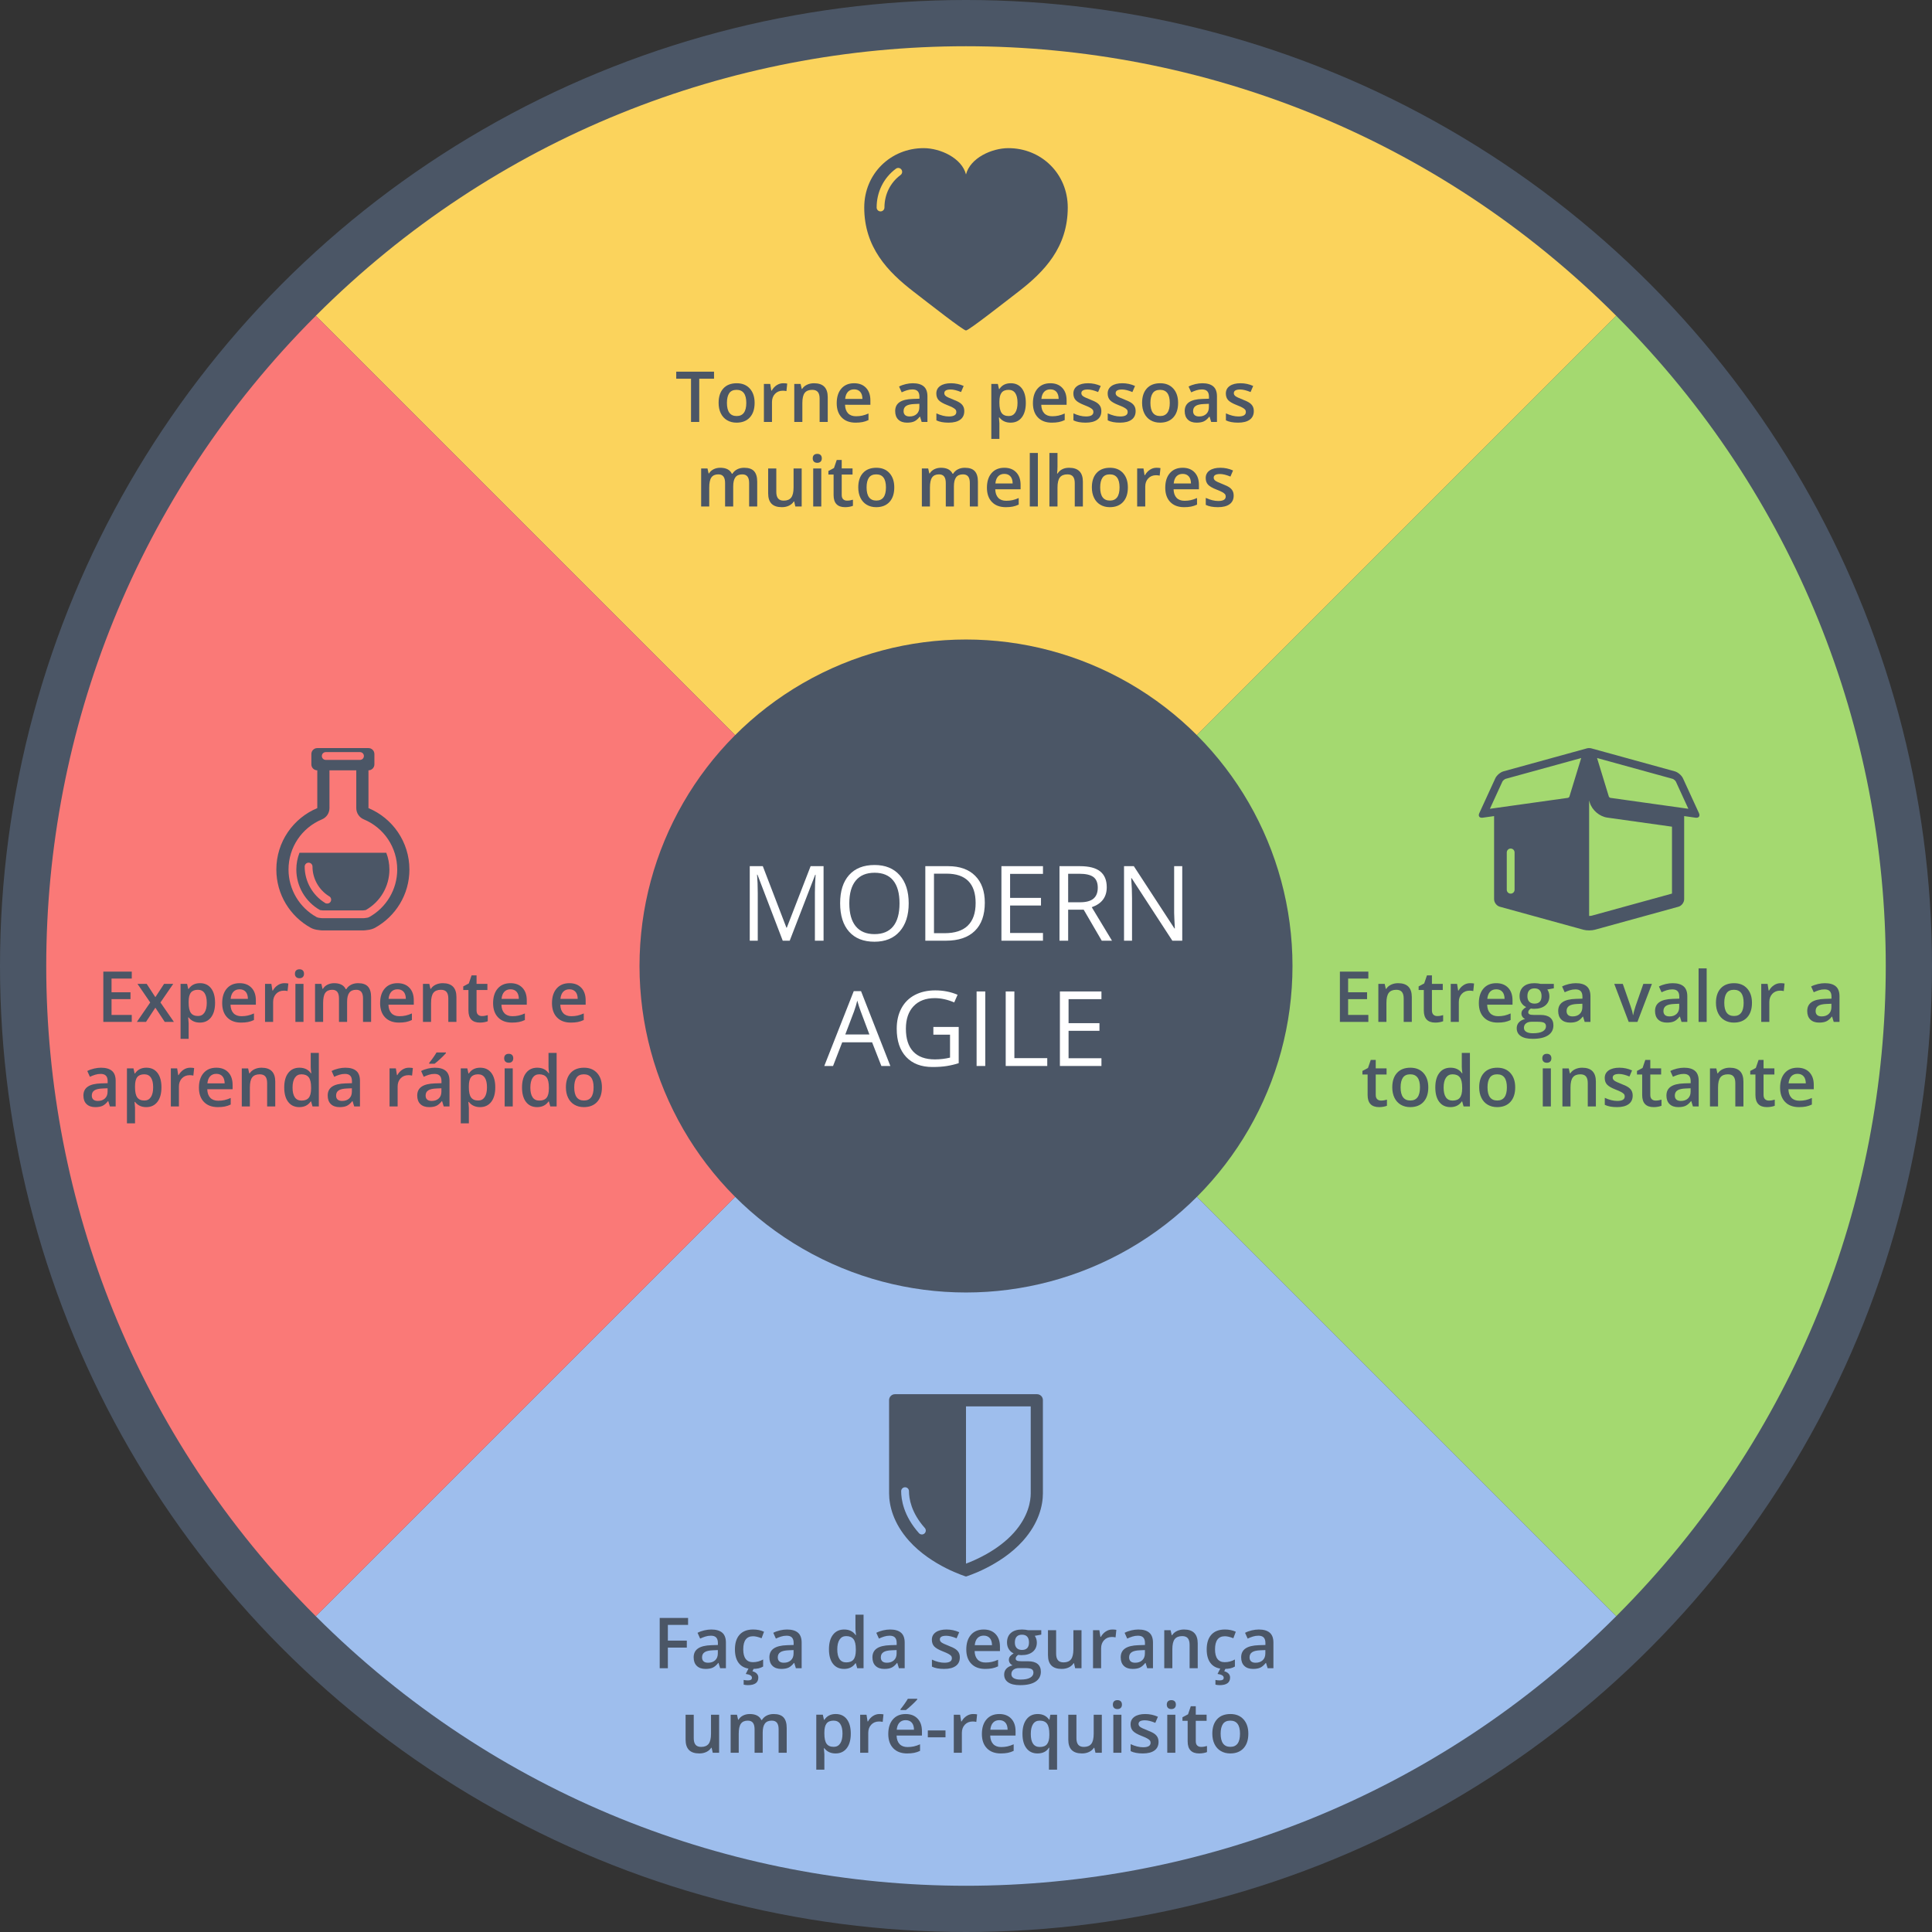 <?xml version="1.0" encoding="utf-8"?>
<!-- Generator: Adobe Illustrator 15.0.2, SVG Export Plug-In . SVG Version: 6.00 Build 0)  -->
<!DOCTYPE svg PUBLIC "-//W3C//DTD SVG 1.1//EN" "http://www.w3.org/Graphics/SVG/1.1/DTD/svg11.dtd">
<svg version="1.1" id="Layer_1" xmlns="http://www.w3.org/2000/svg" xmlns:xlink="http://www.w3.org/1999/xlink" x="0px" y="0px"
	 width="1152px" height="1152.001px" viewBox="0 0 1152 1152.001" enable-background="new 0 0 1152 1152.001" xml:space="preserve">
<rect x="0" y="0" width="1152" height="1152.001" fill="#333333" stroke="none"/>
<circle fill="#4B5666" cx="576" cy="576" r="576"/>
<g>
	<path fill="#FBD35C" d="M188.296,188.29c214.296-214.296,561.111-214.293,775.411,0.008L576.005,575.999L188.296,188.29z"
		/>
</g>
<g>
	<path fill="#A4D970" d="M963.71,188.293c214.298,214.298,214.293,561.11-0.007,775.409L576.002,576.001L963.71,188.293z"/>
</g>
<g>
	<path fill="#9EBEED" d="M963.703,963.709c-214.296,214.299-561.11,214.293-775.41-0.007L575.995,576.001L963.703,963.709
		z"/>
</g>
<g>
	<path fill="#FA7977" d="M188.29,963.707c-214.296-214.298-214.292-561.11,0.007-775.409L575.999,575.999L188.29,963.707
		z"/>
</g>
<circle fill="#4B5666" cx="576" cy="576" r="194.678"/>
<g>
	<path fill="#FFFFFF" d="M466.723,560.914l-15.077-39.395h-0.243c0.284,3.121,0.426,6.83,0.426,11.127v28.268h-4.772
		v-44.44h7.782l14.073,36.658h0.243l14.195-36.658h7.721v44.44h-5.167v-28.633c0-3.283,0.142-6.85,0.426-10.699
		h-0.243l-15.199,39.332H466.723z"/>
	<path fill="#FFFFFF" d="M541.833,538.633c0,7.113-1.799,12.707-5.396,16.779c-3.598,4.074-8.598,6.111-15.001,6.111
		c-6.546,0-11.597-2.002-15.153-6.004c-3.556-4.002-5.334-9.652-5.334-16.947c0-7.234,1.783-12.842,5.35-16.824
		s8.633-5.973,15.198-5.973c6.384,0,11.368,2.027,14.955,6.08S541.833,531.5,541.833,538.633z M506.421,538.633
		c0,6.019,1.281,10.584,3.845,13.695c2.563,3.109,6.287,4.666,11.171,4.666c4.924,0,8.643-1.551,11.155-4.652
		c2.513-3.1,3.769-7.67,3.769-13.709c0-5.977-1.252-10.512-3.754-13.602c-2.503-3.09-6.206-4.635-11.11-4.635
		c-4.924,0-8.668,1.555-11.231,4.666C507.702,528.172,506.421,532.697,506.421,538.633z"/>
	<path fill="#FFFFFF" d="M587.215,538.269c0,7.336-1.991,12.943-5.974,16.824c-3.981,3.881-9.711,5.82-17.189,5.82
		h-12.312v-44.44h13.618c6.91,0,12.28,1.914,16.11,5.744S587.215,531.398,587.215,538.269z M581.743,538.451
		c0-5.795-1.454-10.162-4.362-13.102c-2.908-2.938-7.229-4.406-12.964-4.406h-7.508v35.502h6.292
		c6.16,0,10.791-1.514,13.892-4.543S581.743,544.389,581.743,538.451z"/>
	<path fill="#FFFFFF" d="M621.898,560.914H597.124v-44.44h24.773v4.59H602.292v14.316h18.42v4.561H602.292v16.354
		h19.605V560.914z"/>
	<path fill="#FFFFFF" d="M636.914,542.434v18.48h-5.168v-44.44h12.19c5.451,0,9.479,1.043,12.083,3.131
		c2.603,2.088,3.905,5.229,3.905,9.424c0,5.877-2.978,9.848-8.937,11.914l12.067,19.971h-6.109l-10.761-18.48
		H636.914z M636.914,537.996h7.082c3.647,0,6.323-0.725,8.025-2.174s2.553-3.623,2.553-6.519
		c0-2.939-0.866-5.057-2.599-6.354s-4.514-1.945-8.344-1.945h-6.718V537.996z"/>
	<path fill="#FFFFFF" d="M704.942,560.914h-5.897l-24.287-37.297h-0.243c0.324,4.377,0.486,8.391,0.486,12.037v25.26
		h-4.772v-44.44h5.837l24.226,37.145h0.243c-0.041-0.547-0.132-2.305-0.273-5.273s-0.192-5.092-0.151-6.369v-25.502
		h4.833V560.914z"/>
	<path fill="#FFFFFF" d="M525.54,635.617l-5.532-14.135h-17.812l-5.471,14.135h-5.229l17.569-44.621h4.347
		l17.479,44.621H525.54z M518.398,616.832l-5.168-13.77c-0.668-1.742-1.357-3.881-2.066-6.414
		c-0.446,1.945-1.085,4.084-1.915,6.414l-5.229,13.77H518.398z"/>
	<path fill="#FFFFFF" d="M556.546,612.334h15.106v21.611c-2.351,0.75-4.741,1.318-7.173,1.703
		c-2.433,0.385-5.249,0.578-8.451,0.578c-6.728,0-11.966-2.002-15.715-6.004s-5.623-9.611-5.623-16.824
		c0-4.621,0.927-8.668,2.781-12.145c1.855-3.475,4.523-6.129,8.01-7.963c3.484-1.834,7.568-2.752,12.249-2.752
		c4.742,0,9.16,0.871,13.254,2.615l-2.007,4.559c-4.012-1.703-7.872-2.553-11.581-2.553
		c-5.41,0-9.636,1.611-12.676,4.832c-3.039,3.223-4.559,7.691-4.559,13.406c0,5.998,1.463,10.547,4.392,13.646
		c2.929,3.102,7.229,4.652,12.903,4.652c3.08,0,6.09-0.355,9.028-1.065v-13.68h-9.94V612.334z"/>
	<path fill="#FFFFFF" d="M582.321,635.617v-44.44h5.168v44.44H582.321z"/>
	<path fill="#FFFFFF" d="M599.678,635.617v-44.44h5.168v39.76h19.605v4.68H599.678z"/>
	<path fill="#FFFFFF" d="M656.763,635.617h-24.773v-44.44h24.773v4.59h-19.605v14.316h18.42v4.561h-18.42v16.354
		h19.605V635.617z"/>
</g>
<g>
	<path fill="#4B5666" d="M416.94,251.606h-4.901v-25.778h-8.818v-4.204h22.538v4.204h-8.818V251.606z"/>
	<path fill="#4B5666" d="M449.958,240.224c0,3.705-0.95,6.597-2.851,8.675s-4.546,3.117-7.936,3.117
		c-2.119,0-3.992-0.478-5.619-1.435s-2.878-2.331-3.753-4.122s-1.312-3.869-1.312-6.234
		c0-3.678,0.943-6.549,2.83-8.613s4.546-3.097,7.978-3.097c3.281,0,5.879,1.057,7.793,3.168
		C449.001,233.795,449.958,236.642,449.958,240.224z M433.449,240.224c0,5.236,1.935,7.854,5.804,7.854
		c3.828,0,5.742-2.618,5.742-7.854c0-5.182-1.928-7.772-5.783-7.772c-2.023,0-3.49,0.67-4.399,2.01
		S433.449,237.722,433.449,240.224z"/>
	<path fill="#4B5666" d="M467,228.514c0.971,0,1.77,0.068,2.399,0.205l-0.472,4.491
		c-0.684-0.164-1.395-0.246-2.133-0.246c-1.928,0-3.49,0.629-4.686,1.887s-1.794,2.892-1.794,4.901v11.854h-4.819
		v-22.682h3.773l0.636,3.999h0.246c0.752-1.353,1.733-2.427,2.942-3.22C464.304,228.91,465.606,228.514,467,228.514
		z"/>
	<path fill="#4B5666" d="M493.558,251.606h-4.84v-13.945c0-1.75-0.352-3.056-1.056-3.917
		c-0.705-0.861-1.822-1.292-3.353-1.292c-2.037,0-3.527,0.602-4.471,1.805s-1.415,3.22-1.415,6.05v11.3h-4.819
		v-22.682h3.773l0.677,2.974h0.246c0.684-1.08,1.654-1.914,2.912-2.502s2.652-0.882,4.184-0.882
		c5.441,0,8.162,2.769,8.162,8.306V251.606z"/>
	<path fill="#4B5666" d="M510.169,252.016c-3.527,0-6.286-1.028-8.274-3.086c-1.99-2.058-2.984-4.892-2.984-8.501
		c0-3.705,0.923-6.617,2.769-8.736s4.382-3.179,7.608-3.179c2.994,0,5.359,0.909,7.096,2.728
		s2.604,4.32,2.604,7.506v2.604H503.873c0.068,2.201,0.663,3.894,1.784,5.076s2.7,1.773,4.737,1.773
		c1.34,0,2.587-0.126,3.742-0.379s2.397-0.674,3.723-1.262v3.917c-1.176,0.56-2.365,0.957-3.568,1.19
		S511.714,252.016,510.169,252.016z M509.287,232.164c-1.531,0-2.758,0.485-3.682,1.456
		c-0.922,0.971-1.473,2.386-1.65,4.245H514.25c-0.027-1.873-0.478-3.291-1.353-4.256
		C512.021,232.647,510.818,232.164,509.287,232.164z"/>
	<path fill="#4B5666" d="M549.564,251.606l-0.964-3.158h-0.164c-1.094,1.381-2.194,2.321-3.302,2.82
		c-1.107,0.498-2.529,0.748-4.266,0.748c-2.228,0-3.969-0.602-5.219-1.805c-1.252-1.203-1.877-2.905-1.877-5.106
		c0-2.338,0.868-4.102,2.604-5.291s4.382-1.839,7.936-1.948l3.917-0.123v-1.21c0-1.449-0.339-2.532-1.015-3.251
		c-0.678-0.717-1.727-1.076-3.148-1.076c-1.162,0-2.276,0.171-3.343,0.513s-2.092,0.745-3.076,1.21l-1.559-3.445
		c1.23-0.643,2.577-1.131,4.04-1.467c1.463-0.334,2.844-0.502,4.143-0.502c2.885,0,5.061,0.629,6.531,1.887
		s2.205,3.233,2.205,5.927v15.278H549.564z M542.387,248.324c1.75,0,3.154-0.488,4.215-1.467
		c1.059-0.977,1.589-2.348,1.589-4.111v-1.969l-2.912,0.123c-2.269,0.082-3.921,0.461-4.952,1.139
		c-1.033,0.676-1.549,1.712-1.549,3.106c0,1.012,0.301,1.794,0.902,2.349
		C540.281,248.047,541.184,248.324,542.387,248.324z"/>
	<path fill="#4B5666" d="M574.974,245.145c0,2.215-0.807,3.914-2.42,5.097s-3.924,1.773-6.932,1.773
		c-3.022,0-5.448-0.458-7.28-1.374v-4.163c2.666,1.23,5.147,1.846,7.444,1.846c2.967,0,4.45-0.895,4.45-2.687
		c0-0.574-0.164-1.053-0.492-1.435s-0.868-0.779-1.62-1.19s-1.798-0.875-3.138-1.395
		c-2.611-1.012-4.379-2.023-5.301-3.035c-0.924-1.012-1.385-2.324-1.385-3.938c0-1.941,0.782-3.448,2.348-4.522
		c1.565-1.072,3.695-1.609,6.389-1.609c2.666,0,5.189,0.54,7.567,1.62l-1.559,3.63
		c-2.447-1.012-4.505-1.518-6.173-1.518c-2.543,0-3.814,0.725-3.814,2.174c0,0.711,0.331,1.312,0.994,1.805
		s2.109,1.169,4.338,2.03c1.873,0.725,3.233,1.388,4.081,1.989s1.477,1.296,1.887,2.082
		S574.974,244.052,574.974,245.145z"/>
	<path fill="#4B5666" d="M602.598,252.016c-2.871,0-5.1-1.032-6.686-3.097h-0.287
		c0.191,1.914,0.287,3.076,0.287,3.486v9.29h-4.819v-32.772h3.897c0.109,0.424,0.335,1.435,0.677,3.035h0.246
		c1.504-2.297,3.76-3.445,6.768-3.445c2.83,0,5.034,1.025,6.614,3.076c1.578,2.051,2.368,4.929,2.368,8.634
		s-0.804,6.597-2.409,8.675C607.645,250.977,605.428,252.016,602.598,252.016z M601.429,232.451
		c-1.914,0-3.312,0.56-4.193,1.682c-0.883,1.121-1.323,2.912-1.323,5.373v0.718c0,2.762,0.438,4.762,1.312,5.999
		s2.304,1.855,4.286,1.855c1.668,0,2.953-0.684,3.856-2.051s1.353-3.315,1.353-5.845
		c0-2.543-0.448-4.467-1.344-5.772S603.165,232.451,601.429,232.451z"/>
	<path fill="#4B5666" d="M627.166,252.016c-3.527,0-6.286-1.028-8.274-3.086c-1.99-2.058-2.984-4.892-2.984-8.501
		c0-3.705,0.923-6.617,2.769-8.736s4.382-3.179,7.608-3.179c2.994,0,5.359,0.909,7.096,2.728
		s2.604,4.32,2.604,7.506v2.604h-15.114c0.068,2.201,0.663,3.894,1.784,5.076s2.7,1.773,4.737,1.773
		c1.34,0,2.587-0.126,3.742-0.379s2.397-0.674,3.723-1.262v3.917c-1.176,0.56-2.365,0.957-3.568,1.19
		S628.711,252.016,627.166,252.016z M626.284,232.164c-1.531,0-2.758,0.485-3.682,1.456
		c-0.922,0.971-1.473,2.386-1.65,4.245h10.295c-0.027-1.873-0.478-3.291-1.353-4.256
		C629.019,232.647,627.815,232.164,626.284,232.164z"/>
	<path fill="#4B5666" d="M656.697,245.145c0,2.215-0.807,3.914-2.42,5.097s-3.924,1.773-6.932,1.773
		c-3.022,0-5.448-0.458-7.28-1.374v-4.163c2.666,1.23,5.147,1.846,7.444,1.846c2.967,0,4.45-0.895,4.45-2.687
		c0-0.574-0.164-1.053-0.492-1.435s-0.868-0.779-1.62-1.19s-1.798-0.875-3.138-1.395
		c-2.611-1.012-4.379-2.023-5.301-3.035c-0.924-1.012-1.385-2.324-1.385-3.938c0-1.941,0.782-3.448,2.348-4.522
		c1.565-1.072,3.695-1.609,6.389-1.609c2.666,0,5.189,0.54,7.567,1.62l-1.559,3.63
		c-2.447-1.012-4.505-1.518-6.173-1.518c-2.543,0-3.814,0.725-3.814,2.174c0,0.711,0.331,1.312,0.994,1.805
		s2.109,1.169,4.338,2.03c1.873,0.725,3.233,1.388,4.081,1.989s1.477,1.296,1.887,2.082
		S656.697,244.052,656.697,245.145z"/>
	<path fill="#4B5666" d="M677.144,245.145c0,2.215-0.807,3.914-2.42,5.097s-3.924,1.773-6.932,1.773
		c-3.022,0-5.448-0.458-7.28-1.374v-4.163c2.666,1.23,5.147,1.846,7.444,1.846c2.967,0,4.45-0.895,4.45-2.687
		c0-0.574-0.164-1.053-0.492-1.435s-0.868-0.779-1.62-1.19s-1.798-0.875-3.138-1.395
		c-2.611-1.012-4.379-2.023-5.301-3.035c-0.924-1.012-1.385-2.324-1.385-3.938c0-1.941,0.782-3.448,2.348-4.522
		c1.565-1.072,3.695-1.609,6.389-1.609c2.666,0,5.189,0.54,7.567,1.62l-1.559,3.63
		c-2.447-1.012-4.505-1.518-6.173-1.518c-2.543,0-3.814,0.725-3.814,2.174c0,0.711,0.331,1.312,0.994,1.805
		s2.109,1.169,4.338,2.03c1.873,0.725,3.233,1.388,4.081,1.989s1.477,1.296,1.887,2.082
		S677.144,244.052,677.144,245.145z"/>
	<path fill="#4B5666" d="M702.471,240.224c0,3.705-0.95,6.597-2.851,8.675s-4.546,3.117-7.936,3.117
		c-2.119,0-3.992-0.478-5.619-1.435s-2.878-2.331-3.753-4.122s-1.312-3.869-1.312-6.234
		c0-3.678,0.943-6.549,2.83-8.613s4.546-3.097,7.978-3.097c3.281,0,5.879,1.057,7.793,3.168
		C701.514,233.795,702.471,236.642,702.471,240.224z M685.962,240.224c0,5.236,1.935,7.854,5.804,7.854
		c3.828,0,5.742-2.618,5.742-7.854c0-5.182-1.928-7.772-5.783-7.772c-2.023,0-3.49,0.67-4.399,2.01
		S685.962,237.722,685.962,240.224z"/>
	<path fill="#4B5666" d="M722.199,251.606l-0.964-3.158h-0.164c-1.094,1.381-2.194,2.321-3.302,2.82
		c-1.107,0.498-2.529,0.748-4.266,0.748c-2.228,0-3.969-0.602-5.219-1.805c-1.252-1.203-1.877-2.905-1.877-5.106
		c0-2.338,0.868-4.102,2.604-5.291s4.382-1.839,7.936-1.948l3.917-0.123v-1.21c0-1.449-0.339-2.532-1.015-3.251
		c-0.678-0.717-1.727-1.076-3.148-1.076c-1.162,0-2.276,0.171-3.343,0.513s-2.092,0.745-3.076,1.21l-1.559-3.445
		c1.23-0.643,2.577-1.131,4.04-1.467c1.463-0.334,2.844-0.502,4.143-0.502c2.885,0,5.061,0.629,6.531,1.887
		s2.205,3.233,2.205,5.927v15.278H722.199z M715.021,248.324c1.75,0,3.154-0.488,4.215-1.467
		c1.059-0.977,1.589-2.348,1.589-4.111v-1.969l-2.912,0.123c-2.269,0.082-3.921,0.461-4.952,1.139
		c-1.033,0.676-1.549,1.712-1.549,3.106c0,1.012,0.301,1.794,0.902,2.349
		C712.916,248.047,713.818,248.324,715.021,248.324z"/>
	<path fill="#4B5666" d="M747.608,245.145c0,2.215-0.807,3.914-2.42,5.097s-3.924,1.773-6.932,1.773
		c-3.022,0-5.448-0.458-7.28-1.374v-4.163c2.666,1.23,5.147,1.846,7.444,1.846c2.967,0,4.45-0.895,4.45-2.687
		c0-0.574-0.164-1.053-0.492-1.435s-0.868-0.779-1.62-1.19s-1.798-0.875-3.138-1.395
		c-2.611-1.012-4.379-2.023-5.301-3.035c-0.924-1.012-1.385-2.324-1.385-3.938c0-1.941,0.782-3.448,2.348-4.522
		c1.565-1.072,3.695-1.609,6.389-1.609c2.666,0,5.189,0.54,7.567,1.62l-1.559,3.63
		c-2.447-1.012-4.505-1.518-6.173-1.518c-2.543,0-3.814,0.725-3.814,2.174c0,0.711,0.331,1.312,0.994,1.805
		s2.109,1.169,4.338,2.03c1.873,0.725,3.233,1.388,4.081,1.989s1.477,1.296,1.887,2.082
		S747.608,244.052,747.608,245.145z"/>
	<path fill="#4B5666" d="M437.192,302.006h-4.84v-13.986c0-1.736-0.328-3.031-0.984-3.887
		c-0.656-0.854-1.682-1.281-3.076-1.281c-1.859,0-3.224,0.606-4.092,1.815c-0.868,1.211-1.302,3.224-1.302,6.04
		v11.3h-4.819v-22.682h3.773l0.677,2.974h0.246c0.629-1.08,1.541-1.914,2.737-2.502s2.513-0.882,3.948-0.882
		c3.486,0,5.797,1.19,6.932,3.568h0.328c0.67-1.121,1.613-1.996,2.83-2.625s2.611-0.943,4.184-0.943
		c2.707,0,4.679,0.684,5.917,2.051c1.236,1.367,1.855,3.452,1.855,6.255v14.786h-4.819v-13.986
		c0-1.736-0.332-3.031-0.995-3.887c-0.663-0.854-1.691-1.281-3.086-1.281c-1.873,0-3.244,0.584-4.111,1.754
		c-0.869,1.168-1.303,2.963-1.303,5.383V302.006z"/>
	<path fill="#4B5666" d="M474.229,302.006l-0.677-2.974h-0.246c-0.67,1.053-1.624,1.88-2.86,2.481
		c-1.238,0.602-2.649,0.902-4.235,0.902c-2.748,0-4.799-0.684-6.152-2.051s-2.03-3.438-2.03-6.214v-14.827h4.86
		v13.986c0,1.736,0.355,3.039,1.066,3.906c0.711,0.869,1.825,1.303,3.343,1.303c2.023,0,3.51-0.606,4.461-1.815
		c0.949-1.211,1.425-3.237,1.425-6.081v-11.3h4.84v22.682H474.229z"/>
	<path fill="#4B5666" d="M484.606,273.315c0-0.861,0.236-1.524,0.707-1.989c0.473-0.465,1.145-0.697,2.021-0.697
		c0.848,0,1.507,0.232,1.98,0.697c0.471,0.465,0.707,1.128,0.707,1.989c0,0.82-0.236,1.466-0.707,1.938
		c-0.473,0.471-1.132,0.707-1.98,0.707c-0.875,0-1.548-0.236-2.021-0.707
		C484.843,274.781,484.606,274.136,484.606,273.315z M489.713,302.006h-4.819v-22.682h4.819V302.006z"/>
	<path fill="#4B5666" d="M505.053,298.519c1.176,0,2.352-0.185,3.527-0.554v3.63
		c-0.533,0.232-1.221,0.427-2.061,0.584c-0.842,0.157-1.713,0.236-2.615,0.236c-4.566,0-6.85-2.406-6.85-7.219
		v-12.223h-3.097v-2.133l3.322-1.764l1.641-4.799h2.974v5.045h6.46v3.65h-6.46v12.141
		c0,1.162,0.29,2.019,0.871,2.574C503.347,298.242,504.109,298.519,505.053,298.519z"/>
	<path fill="#4B5666" d="M533.231,290.624c0,3.705-0.95,6.597-2.851,8.675s-4.546,3.117-7.936,3.117
		c-2.119,0-3.992-0.478-5.619-1.435s-2.878-2.331-3.753-4.122s-1.312-3.869-1.312-6.234
		c0-3.678,0.943-6.549,2.83-8.613s4.546-3.097,7.978-3.097c3.281,0,5.879,1.057,7.793,3.168
		C532.273,284.195,533.231,287.042,533.231,290.624z M516.722,290.624c0,5.236,1.935,7.854,5.804,7.854
		c3.828,0,5.742-2.618,5.742-7.854c0-5.182-1.928-7.772-5.783-7.772c-2.023,0-3.49,0.67-4.399,2.01
		S516.722,288.122,516.722,290.624z"/>
	<path fill="#4B5666" d="M568.791,302.006h-4.84v-13.986c0-1.736-0.328-3.031-0.984-3.887
		c-0.656-0.854-1.682-1.281-3.076-1.281c-1.859,0-3.224,0.606-4.092,1.815c-0.868,1.211-1.302,3.224-1.302,6.04
		v11.3h-4.819v-22.682h3.773l0.677,2.974h0.246c0.629-1.08,1.541-1.914,2.737-2.502s2.513-0.882,3.948-0.882
		c3.486,0,5.797,1.19,6.932,3.568h0.328c0.67-1.121,1.613-1.996,2.83-2.625s2.611-0.943,4.184-0.943
		c2.707,0,4.679,0.684,5.917,2.051c1.236,1.367,1.855,3.452,1.855,6.255v14.786h-4.819v-13.986
		c0-1.736-0.332-3.031-0.995-3.887c-0.663-0.854-1.691-1.281-3.086-1.281c-1.873,0-3.244,0.584-4.111,1.754
		c-0.869,1.168-1.303,2.963-1.303,5.383V302.006z"/>
	<path fill="#4B5666" d="M599.737,302.416c-3.527,0-6.286-1.028-8.274-3.086c-1.99-2.058-2.984-4.892-2.984-8.501
		c0-3.705,0.923-6.617,2.769-8.736s4.382-3.179,7.608-3.179c2.994,0,5.359,0.909,7.096,2.728
		s2.604,4.32,2.604,7.506v2.604h-15.114c0.068,2.201,0.663,3.894,1.784,5.076s2.7,1.773,4.737,1.773
		c1.34,0,2.587-0.126,3.742-0.379s2.397-0.674,3.723-1.262v3.917c-1.176,0.56-2.365,0.957-3.568,1.19
		S601.282,302.416,599.737,302.416z M598.856,282.565c-1.531,0-2.758,0.485-3.682,1.456
		c-0.922,0.971-1.473,2.386-1.65,4.245h10.295c-0.027-1.873-0.478-3.291-1.353-4.256
		C601.59,283.047,600.387,282.565,598.856,282.565z"/>
	<path fill="#4B5666" d="M618.851,302.006h-4.819v-31.91h4.819V302.006z"/>
	<path fill="#4B5666" d="M645.695,302.006h-4.84v-13.945c0-1.75-0.352-3.056-1.056-3.917
		c-0.705-0.861-1.822-1.292-3.353-1.292c-2.023,0-3.511,0.606-4.461,1.815c-0.95,1.211-1.425,3.237-1.425,6.081
		v11.259h-4.819v-31.91h4.819v8.101c0,1.299-0.082,2.687-0.246,4.163h0.308c0.656-1.094,1.568-1.941,2.738-2.543
		c1.168-0.602,2.532-0.902,4.091-0.902c5.496,0,8.244,2.769,8.244,8.306V302.006z"/>
	<path fill="#4B5666" d="M672.519,290.624c0,3.705-0.95,6.597-2.851,8.675s-4.546,3.117-7.936,3.117
		c-2.119,0-3.992-0.478-5.619-1.435s-2.878-2.331-3.753-4.122s-1.312-3.869-1.312-6.234
		c0-3.678,0.943-6.549,2.83-8.613s4.546-3.097,7.978-3.097c3.281,0,5.879,1.057,7.793,3.168
		C671.562,284.195,672.519,287.042,672.519,290.624z M656.011,290.624c0,5.236,1.935,7.854,5.804,7.854
		c3.828,0,5.742-2.618,5.742-7.854c0-5.182-1.928-7.772-5.783-7.772c-2.023,0-3.49,0.67-4.399,2.01
		S656.011,288.122,656.011,290.624z"/>
	<path fill="#4B5666" d="M689.562,278.914c0.971,0,1.77,0.068,2.399,0.205l-0.472,4.491
		c-0.684-0.164-1.395-0.246-2.133-0.246c-1.928,0-3.49,0.629-4.686,1.887s-1.794,2.892-1.794,4.901v11.854h-4.819
		v-22.682h3.773l0.636,3.999h0.246c0.752-1.353,1.733-2.427,2.942-3.22
		C686.865,279.31,688.167,278.914,689.562,278.914z"/>
	<path fill="#4B5666" d="M706.07,302.416c-3.527,0-6.286-1.028-8.274-3.086c-1.99-2.058-2.984-4.892-2.984-8.501
		c0-3.705,0.923-6.617,2.769-8.736s4.382-3.179,7.608-3.179c2.994,0,5.359,0.909,7.096,2.728
		s2.604,4.32,2.604,7.506v2.604h-15.114c0.068,2.201,0.663,3.894,1.784,5.076s2.7,1.773,4.737,1.773
		c1.34,0,2.587-0.126,3.742-0.379s2.397-0.674,3.723-1.262v3.917c-1.176,0.56-2.365,0.957-3.568,1.19
		S707.615,302.416,706.07,302.416z M705.188,282.565c-1.531,0-2.758,0.485-3.682,1.456
		c-0.922,0.971-1.473,2.386-1.65,4.245h10.295c-0.027-1.873-0.478-3.291-1.353-4.256
		C707.923,283.047,706.72,282.565,705.188,282.565z"/>
	<path fill="#4B5666" d="M735.602,295.546c0,2.215-0.807,3.914-2.42,5.097s-3.924,1.773-6.932,1.773
		c-3.022,0-5.448-0.458-7.28-1.374v-4.163c2.666,1.23,5.147,1.846,7.444,1.846c2.967,0,4.45-0.895,4.45-2.687
		c0-0.574-0.164-1.053-0.492-1.435s-0.868-0.779-1.62-1.19s-1.798-0.875-3.138-1.395
		c-2.611-1.012-4.379-2.023-5.301-3.035c-0.924-1.012-1.385-2.324-1.385-3.938c0-1.941,0.782-3.448,2.348-4.522
		c1.565-1.072,3.695-1.609,6.389-1.609c2.666,0,5.189,0.54,7.567,1.62l-1.559,3.63
		c-2.447-1.012-4.505-1.518-6.173-1.518c-2.543,0-3.814,0.725-3.814,2.174c0,0.711,0.331,1.312,0.994,1.805
		s2.109,1.169,4.338,2.03c1.873,0.725,3.233,1.388,4.081,1.989s1.477,1.296,1.887,2.082
		S735.602,294.452,735.602,295.546z"/>
</g>
<g>
	<path fill="#4B5666" d="M398.228,994.722h-4.86v-29.982h16.919v4.143h-12.059v9.372h11.3v4.163h-11.3V994.722z"/>
	<path fill="#4B5666" d="M429.399,994.722l-0.964-3.158h-0.164c-1.094,1.381-2.194,2.321-3.302,2.82
		c-1.107,0.498-2.529,0.748-4.266,0.748c-2.228,0-3.969-0.602-5.219-1.805c-1.252-1.203-1.877-2.905-1.877-5.106
		c0-2.338,0.868-4.102,2.604-5.291s4.382-1.839,7.936-1.948l3.917-0.123v-1.21c0-1.449-0.339-2.532-1.015-3.251
		c-0.678-0.717-1.727-1.076-3.148-1.076c-1.162,0-2.276,0.171-3.343,0.513s-2.092,0.745-3.076,1.21l-1.559-3.445
		c1.23-0.643,2.577-1.131,4.04-1.467c1.463-0.334,2.844-0.502,4.143-0.502c2.885,0,5.061,0.629,6.531,1.887
		s2.205,3.233,2.205,5.927v15.278H429.399z M422.222,991.44c1.75,0,3.154-0.488,4.215-1.467
		c1.059-0.977,1.589-2.348,1.589-4.111v-1.969l-2.912,0.123c-2.269,0.082-3.921,0.461-4.952,1.139
		c-1.033,0.676-1.549,1.712-1.549,3.106c0,1.012,0.301,1.794,0.902,2.349
		C420.116,991.163,421.019,991.44,422.222,991.44z"/>
	<path fill="#4B5666" d="M448.718,995.132c-3.432,0-6.039-1.001-7.824-3.004c-1.783-2.003-2.676-4.878-2.676-8.624
		c0-3.814,0.934-6.747,2.799-8.798c1.867-2.051,4.564-3.076,8.091-3.076c2.393,0,4.546,0.444,6.46,1.333
		l-1.456,3.876c-2.037-0.793-3.719-1.19-5.045-1.19c-3.924,0-5.886,2.604-5.886,7.814
		c0,2.543,0.488,4.454,1.467,5.731c0.977,1.279,2.409,1.918,4.296,1.918c2.147,0,4.177-0.533,6.091-1.6v4.204
		c-0.861,0.506-1.781,0.868-2.758,1.087C451.298,995.023,450.112,995.132,448.718,995.132z M452.163,1000.259
		c0,3.035-2.085,4.553-6.255,4.553c-0.902,0-1.73-0.102-2.481-0.308v-2.81c0.738,0.191,1.579,0.287,2.522,0.287
		c0.738,0,1.323-0.113,1.753-0.338c0.432-0.227,0.646-0.646,0.646-1.262c0-1.162-1.224-1.914-3.671-2.256
		l1.723-3.404h3.117l-0.841,1.805c1.094,0.287,1.948,0.755,2.563,1.404S452.163,999.356,452.163,1000.259z"/>
	<path fill="#4B5666" d="M474.558,994.722l-0.964-3.158h-0.164c-1.094,1.381-2.194,2.321-3.302,2.82
		c-1.107,0.498-2.529,0.748-4.266,0.748c-2.228,0-3.969-0.602-5.219-1.805c-1.252-1.203-1.877-2.905-1.877-5.106
		c0-2.338,0.868-4.102,2.604-5.291s4.382-1.839,7.936-1.948l3.917-0.123v-1.21c0-1.449-0.339-2.532-1.015-3.251
		c-0.678-0.717-1.727-1.076-3.148-1.076c-1.162,0-2.276,0.171-3.343,0.513s-2.092,0.745-3.076,1.21l-1.559-3.445
		c1.23-0.643,2.577-1.131,4.04-1.467c1.463-0.334,2.844-0.502,4.143-0.502c2.885,0,5.061,0.629,6.531,1.887
		s2.205,3.233,2.205,5.927v15.278H474.558z M467.38,991.44c1.75,0,3.154-0.488,4.215-1.467
		c1.059-0.977,1.589-2.348,1.589-4.111v-1.969l-2.912,0.123c-2.269,0.082-3.921,0.461-4.952,1.139
		c-1.033,0.676-1.549,1.712-1.549,3.106c0,1.012,0.301,1.794,0.902,2.349
		C465.274,991.163,466.177,991.44,467.38,991.44z"/>
	<path fill="#4B5666" d="M503.289,995.132c-2.83,0-5.038-1.025-6.624-3.076s-2.379-4.929-2.379-8.634
		c0-3.719,0.803-6.614,2.41-8.685c1.605-2.072,3.831-3.107,6.675-3.107c2.981,0,5.25,1.101,6.809,3.302h0.246
		c-0.232-1.627-0.349-2.912-0.349-3.856v-8.265h4.84v31.91h-3.773l-0.841-2.974h-0.226
		C508.532,994.004,506.269,995.132,503.289,995.132z M504.581,991.235c1.982,0,3.425-0.557,4.327-1.672
		c0.902-1.113,1.367-2.922,1.395-5.424v-0.677c0-2.857-0.465-4.888-1.395-6.091s-2.386-1.805-4.368-1.805
		c-1.695,0-3.001,0.688-3.917,2.061c-0.916,1.375-1.374,3.333-1.374,5.876c0,2.516,0.444,4.434,1.333,5.753
		S502.804,991.235,504.581,991.235z"/>
	<path fill="#4B5666" d="M535.999,994.722l-0.964-3.158h-0.164c-1.094,1.381-2.194,2.321-3.302,2.82
		c-1.107,0.498-2.529,0.748-4.266,0.748c-2.228,0-3.969-0.602-5.219-1.805c-1.252-1.203-1.877-2.905-1.877-5.106
		c0-2.338,0.868-4.102,2.604-5.291s4.382-1.839,7.936-1.948l3.917-0.123v-1.21c0-1.449-0.339-2.532-1.015-3.251
		c-0.678-0.717-1.727-1.076-3.148-1.076c-1.162,0-2.276,0.171-3.343,0.513s-2.092,0.745-3.076,1.21l-1.559-3.445
		c1.23-0.643,2.577-1.131,4.04-1.467c1.463-0.334,2.844-0.502,4.143-0.502c2.885,0,5.061,0.629,6.531,1.887
		s2.205,3.233,2.205,5.927v15.278H535.999z M528.821,991.44c1.75,0,3.154-0.488,4.215-1.467
		c1.059-0.977,1.589-2.348,1.589-4.111v-1.969l-2.912,0.123c-2.269,0.082-3.921,0.461-4.952,1.139
		c-1.033,0.676-1.549,1.712-1.549,3.106c0,1.012,0.301,1.794,0.902,2.349
		C526.716,991.163,527.618,991.44,528.821,991.44z"/>
	<path fill="#4B5666" d="M572.318,988.262c0,2.215-0.807,3.914-2.42,5.097s-3.924,1.773-6.932,1.773
		c-3.022,0-5.448-0.458-7.28-1.374v-4.163c2.666,1.23,5.147,1.846,7.444,1.846c2.967,0,4.45-0.895,4.45-2.687
		c0-0.574-0.164-1.053-0.492-1.435s-0.868-0.779-1.62-1.19s-1.798-0.875-3.138-1.395
		c-2.611-1.012-4.379-2.023-5.301-3.035c-0.924-1.012-1.385-2.324-1.385-3.938c0-1.941,0.782-3.448,2.348-4.522
		c1.565-1.072,3.695-1.609,6.389-1.609c2.666,0,5.189,0.54,7.567,1.62l-1.559,3.63
		c-2.447-1.012-4.505-1.518-6.173-1.518c-2.543,0-3.814,0.725-3.814,2.174c0,0.711,0.331,1.312,0.994,1.805
		s2.109,1.169,4.338,2.03c1.873,0.725,3.233,1.388,4.081,1.989s1.477,1.296,1.887,2.082
		S572.318,987.168,572.318,988.262z"/>
	<path fill="#4B5666" d="M587.433,995.132c-3.527,0-6.286-1.028-8.274-3.086c-1.99-2.058-2.984-4.892-2.984-8.501
		c0-3.705,0.923-6.617,2.769-8.736s4.382-3.179,7.608-3.179c2.994,0,5.359,0.909,7.096,2.728
		s2.604,4.32,2.604,7.506v2.604h-15.114c0.068,2.201,0.663,3.894,1.784,5.076s2.7,1.773,4.737,1.773
		c1.34,0,2.587-0.126,3.742-0.379s2.397-0.674,3.723-1.262v3.917c-1.176,0.56-2.365,0.957-3.568,1.19
		S588.977,995.132,587.433,995.132z M586.551,975.28c-1.531,0-2.758,0.485-3.682,1.456
		c-0.922,0.971-1.473,2.386-1.65,4.245h10.295c-0.027-1.873-0.478-3.291-1.353-4.256
		C589.285,975.763,588.082,975.28,586.551,975.28z"/>
	<path fill="#4B5666" d="M620.881,972.04v2.646l-3.876,0.718c0.355,0.478,0.649,1.066,0.882,1.764
		s0.349,1.435,0.349,2.215c0,2.338-0.807,4.177-2.42,5.517s-3.835,2.01-6.665,2.01
		c-0.725,0-1.381-0.055-1.969-0.164c-1.039,0.643-1.559,1.395-1.559,2.256c0,0.519,0.242,0.909,0.729,1.169
		c0.484,0.26,1.377,0.39,2.676,0.39h3.958c2.502,0,4.402,0.533,5.701,1.6s1.948,2.604,1.948,4.614
		c0,2.57-1.06,4.553-3.179,5.947s-5.182,2.092-9.188,2.092c-3.09,0-5.448-0.547-7.075-1.641
		s-2.44-2.652-2.44-4.676c0-1.395,0.44-2.567,1.323-3.518c0.881-0.949,2.115-1.609,3.701-1.978
		c-0.643-0.273-1.173-0.714-1.59-1.322s-0.625-1.248-0.625-1.918c0-0.848,0.239-1.565,0.718-2.153
		s1.19-1.169,2.133-1.743c-1.176-0.506-2.13-1.329-2.86-2.471c-0.732-1.142-1.098-2.478-1.098-4.01
		c0-2.461,0.775-4.368,2.328-5.722c1.551-1.353,3.763-2.03,6.634-2.03c0.643,0,1.315,0.045,2.021,0.133
		c0.703,0.09,1.233,0.182,1.589,0.277H620.881z M603.06,998.249c0,1.039,0.468,1.839,1.405,2.399
		c0.935,0.56,2.252,0.841,3.947,0.841c2.625,0,4.58-0.376,5.865-1.128s1.928-1.75,1.928-2.994
		c0-0.984-0.352-1.685-1.057-2.103s-2.013-0.625-3.927-0.625h-3.65c-1.381,0-2.478,0.324-3.292,0.975
		C603.466,996.263,603.06,997.142,603.06,998.249z M605.131,979.382c0,1.422,0.365,2.516,1.098,3.281
		c0.731,0.766,1.78,1.148,3.147,1.148c2.789,0,4.184-1.49,4.184-4.471c0-1.477-0.346-2.615-1.036-3.414
		c-0.69-0.801-1.739-1.2-3.147-1.2c-1.395,0-2.45,0.397-3.169,1.19
		C605.49,976.709,605.131,977.864,605.131,979.382z"/>
	<path fill="#4B5666" d="M641.081,994.722l-0.677-2.974h-0.246c-0.67,1.053-1.624,1.88-2.86,2.481
		c-1.238,0.602-2.649,0.902-4.235,0.902c-2.748,0-4.799-0.684-6.152-2.051s-2.03-3.438-2.03-6.214V972.04h4.86
		v13.986c0,1.736,0.355,3.039,1.066,3.906c0.711,0.869,1.825,1.303,3.343,1.303c2.023,0,3.51-0.606,4.461-1.815
		c0.949-1.211,1.425-3.237,1.425-6.081V972.04h4.84v22.682H641.081z"/>
	<path fill="#4B5666" d="M663.25,971.63c0.971,0,1.77,0.068,2.399,0.205l-0.472,4.491
		c-0.684-0.164-1.395-0.246-2.133-0.246c-1.928,0-3.49,0.629-4.686,1.887s-1.794,2.892-1.794,4.901v11.854h-4.819
		V972.04h3.773l0.636,3.999h0.246c0.752-1.353,1.733-2.427,2.942-3.22
		C660.554,972.026,661.856,971.63,663.25,971.63z"/>
	<path fill="#4B5666" d="M684.045,994.722l-0.964-3.158h-0.164c-1.094,1.381-2.194,2.321-3.302,2.82
		c-1.107,0.498-2.529,0.748-4.266,0.748c-2.228,0-3.969-0.602-5.219-1.805c-1.252-1.203-1.877-2.905-1.877-5.106
		c0-2.338,0.868-4.102,2.604-5.291s4.382-1.839,7.936-1.948l3.917-0.123v-1.21c0-1.449-0.339-2.532-1.015-3.251
		c-0.678-0.717-1.727-1.076-3.148-1.076c-1.162,0-2.276,0.171-3.343,0.513s-2.092,0.745-3.076,1.21l-1.559-3.445
		c1.23-0.643,2.577-1.131,4.04-1.467c1.463-0.334,2.844-0.502,4.143-0.502c2.885,0,5.061,0.629,6.531,1.887
		s2.205,3.233,2.205,5.927v15.278H684.045z M676.867,991.44c1.75,0,3.154-0.488,4.215-1.467
		c1.059-0.977,1.589-2.348,1.589-4.111v-1.969l-2.912,0.123c-2.269,0.082-3.921,0.461-4.952,1.139
		c-1.033,0.676-1.549,1.712-1.549,3.106c0,1.012,0.301,1.794,0.902,2.349
		C674.762,991.163,675.664,991.44,676.867,991.44z"/>
	<path fill="#4B5666" d="M714.171,994.722h-4.84v-13.945c0-1.75-0.352-3.056-1.056-3.917
		c-0.705-0.861-1.822-1.292-3.353-1.292c-2.037,0-3.527,0.602-4.471,1.805s-1.415,3.22-1.415,6.05v11.3h-4.819
		V972.04h3.773l0.677,2.974h0.246c0.684-1.08,1.654-1.914,2.912-2.502s2.652-0.882,4.184-0.882
		c5.441,0,8.162,2.769,8.162,8.306V994.722z"/>
	<path fill="#4B5666" d="M730.023,995.132c-3.432,0-6.039-1.001-7.824-3.004c-1.783-2.003-2.676-4.878-2.676-8.624
		c0-3.814,0.934-6.747,2.799-8.798c1.867-2.051,4.564-3.076,8.091-3.076c2.393,0,4.546,0.444,6.46,1.333
		l-1.456,3.876c-2.037-0.793-3.719-1.19-5.045-1.19c-3.924,0-5.886,2.604-5.886,7.814
		c0,2.543,0.488,4.454,1.467,5.731c0.977,1.279,2.409,1.918,4.296,1.918c2.147,0,4.177-0.533,6.091-1.6v4.204
		c-0.861,0.506-1.781,0.868-2.758,1.087C732.604,995.023,731.418,995.132,730.023,995.132z M733.469,1000.259
		c0,3.035-2.085,4.553-6.255,4.553c-0.902,0-1.73-0.102-2.481-0.308v-2.81c0.738,0.191,1.579,0.287,2.522,0.287
		c0.738,0,1.323-0.113,1.753-0.338c0.432-0.227,0.646-0.646,0.646-1.262c0-1.162-1.224-1.914-3.671-2.256
		l1.723-3.404h3.117l-0.841,1.805c1.094,0.287,1.948,0.755,2.563,1.404S733.469,999.356,733.469,1000.259z"/>
	<path fill="#4B5666" d="M755.863,994.722l-0.964-3.158h-0.164c-1.094,1.381-2.194,2.321-3.302,2.82
		c-1.107,0.498-2.529,0.748-4.266,0.748c-2.228,0-3.969-0.602-5.219-1.805c-1.252-1.203-1.877-2.905-1.877-5.106
		c0-2.338,0.868-4.102,2.604-5.291s4.382-1.839,7.936-1.948l3.917-0.123v-1.21c0-1.449-0.339-2.532-1.015-3.251
		c-0.678-0.717-1.727-1.076-3.148-1.076c-1.162,0-2.276,0.171-3.343,0.513s-2.092,0.745-3.076,1.21l-1.559-3.445
		c1.23-0.643,2.577-1.131,4.04-1.467c1.463-0.334,2.844-0.502,4.143-0.502c2.885,0,5.061,0.629,6.531,1.887
		s2.205,3.233,2.205,5.927v15.278H755.863z M748.686,991.44c1.75,0,3.154-0.488,4.215-1.467
		c1.059-0.977,1.589-2.348,1.589-4.111v-1.969l-2.912,0.123c-2.269,0.082-3.921,0.461-4.952,1.139
		c-1.033,0.676-1.549,1.712-1.549,3.106c0,1.012,0.301,1.794,0.902,2.349
		C746.58,991.163,747.482,991.44,748.686,991.44z"/>
	<path fill="#4B5666" d="M425,1045.122l-0.677-2.974h-0.246c-0.67,1.053-1.624,1.88-2.86,2.481
		c-1.238,0.602-2.649,0.902-4.235,0.902c-2.748,0-4.799-0.684-6.152-2.051s-2.03-3.438-2.03-6.214v-14.827h4.86
		v13.986c0,1.736,0.355,3.039,1.066,3.906c0.711,0.869,1.825,1.303,3.343,1.303c2.023,0,3.51-0.606,4.461-1.815
		c0.949-1.211,1.425-3.237,1.425-6.081v-11.3h4.84v22.682H425z"/>
	<path fill="#4B5666" d="M454.777,1045.122h-4.84v-13.986c0-1.736-0.328-3.031-0.984-3.887
		c-0.656-0.854-1.682-1.281-3.076-1.281c-1.859,0-3.224,0.606-4.092,1.815c-0.868,1.211-1.302,3.224-1.302,6.04
		v11.3h-4.819v-22.682h3.773l0.677,2.974h0.246c0.629-1.08,1.541-1.914,2.737-2.502s2.513-0.882,3.948-0.882
		c3.486,0,5.797,1.19,6.932,3.568h0.328c0.67-1.121,1.613-1.996,2.83-2.625s2.611-0.943,4.184-0.943
		c2.707,0,4.679,0.684,5.917,2.051c1.236,1.367,1.855,3.452,1.855,6.255v14.786h-4.819v-13.986
		c0-1.736-0.332-3.031-0.995-3.887c-0.663-0.854-1.691-1.281-3.086-1.281c-1.873,0-3.244,0.584-4.111,1.754
		c-0.869,1.168-1.303,2.963-1.303,5.383V1045.122z"/>
	<path fill="#4B5666" d="M498.233,1045.532c-2.871,0-5.1-1.032-6.686-3.097h-0.287
		c0.191,1.914,0.287,3.076,0.287,3.486v9.29h-4.819v-32.772h3.897c0.109,0.424,0.335,1.435,0.677,3.035h0.246
		c1.504-2.297,3.76-3.445,6.768-3.445c2.83,0,5.034,1.025,6.614,3.076c1.578,2.051,2.368,4.929,2.368,8.634
		s-0.804,6.597-2.409,8.675C503.281,1044.493,501.063,1045.532,498.233,1045.532z M497.065,1025.968
		c-1.914,0-3.312,0.56-4.193,1.682c-0.883,1.121-1.323,2.912-1.323,5.373v0.718c0,2.762,0.438,4.762,1.312,5.999
		s2.304,1.855,4.286,1.855c1.668,0,2.953-0.684,3.856-2.051s1.353-3.315,1.353-5.845
		c0-2.543-0.448-4.467-1.344-5.772S498.801,1025.968,497.065,1025.968z"/>
	<path fill="#4B5666" d="M524.401,1022.03c0.971,0,1.77,0.068,2.399,0.205l-0.472,4.491
		c-0.684-0.164-1.395-0.246-2.133-0.246c-1.928,0-3.49,0.629-4.686,1.887s-1.794,2.892-1.794,4.901v11.854h-4.819
		v-22.682h3.773l0.636,3.999h0.246c0.752-1.353,1.733-2.427,2.942-3.22
		C521.705,1022.427,523.007,1022.03,524.401,1022.03z"/>
	<path fill="#4B5666" d="M540.91,1045.532c-3.527,0-6.286-1.028-8.274-3.086c-1.99-2.058-2.984-4.892-2.984-8.501
		c0-3.705,0.923-6.617,2.769-8.736s4.382-3.179,7.608-3.179c2.994,0,5.359,0.909,7.096,2.728
		s2.604,4.32,2.604,7.506v2.604h-15.114c0.068,2.201,0.663,3.894,1.784,5.076s2.7,1.773,4.737,1.773
		c1.34,0,2.587-0.126,3.742-0.379s2.397-0.674,3.723-1.262v3.917c-1.176,0.56-2.365,0.957-3.568,1.19
		S542.455,1045.532,540.91,1045.532z M540.028,1025.681c-1.531,0-2.758,0.485-3.682,1.456
		c-0.922,0.971-1.473,2.386-1.65,4.245h10.295c-0.027-1.873-0.478-3.291-1.353-4.256
		C542.763,1026.163,541.56,1025.681,540.028,1025.681z M536.952,1019.672v-0.513c0.779-0.957,1.582-2.023,2.41-3.199
		c0.826-1.176,1.48-2.181,1.958-3.015h5.599v0.431c-0.711,0.834-1.773,1.911-3.189,3.231
		c-1.414,1.319-2.607,2.341-3.578,3.065H536.952z"/>
	<path fill="#4B5666" d="M553.235,1035.914v-4.102h10.541v4.102H553.235z"/>
	<path fill="#4B5666" d="M580.224,1022.03c0.971,0,1.77,0.068,2.399,0.205l-0.472,4.491
		c-0.684-0.164-1.395-0.246-2.133-0.246c-1.928,0-3.49,0.629-4.686,1.887s-1.794,2.892-1.794,4.901v11.854h-4.819
		v-22.682h3.773l0.636,3.999h0.246c0.752-1.353,1.733-2.427,2.942-3.22
		C577.527,1022.427,578.829,1022.03,580.224,1022.03z"/>
	<path fill="#4B5666" d="M596.732,1045.532c-3.527,0-6.286-1.028-8.274-3.086c-1.99-2.058-2.984-4.892-2.984-8.501
		c0-3.705,0.923-6.617,2.769-8.736s4.382-3.179,7.608-3.179c2.994,0,5.359,0.909,7.096,2.728
		s2.604,4.32,2.604,7.506v2.604h-15.114c0.068,2.201,0.663,3.894,1.784,5.076s2.7,1.773,4.737,1.773
		c1.34,0,2.587-0.126,3.742-0.379s2.397-0.674,3.723-1.262v3.917c-1.176,0.56-2.365,0.957-3.568,1.19
		S598.277,1045.532,596.732,1045.532z M595.851,1025.681c-1.531,0-2.758,0.485-3.682,1.456
		c-0.922,0.971-1.473,2.386-1.65,4.245h10.295c-0.027-1.873-0.478-3.291-1.353-4.256
		C598.585,1026.163,597.382,1025.681,595.851,1025.681z"/>
	<path fill="#4B5666" d="M618.635,1045.532c-2.803,0-4.997-1.028-6.583-3.086s-2.379-4.933-2.379-8.624
		s0.807-6.579,2.42-8.665c1.613-2.084,3.835-3.127,6.665-3.127c1.422,0,2.696,0.264,3.825,0.789
		c1.127,0.527,2.136,1.392,3.024,2.595h0.164l0.533-2.974h3.999v32.772h-4.84v-9.618
		c0-0.602,0.027-1.237,0.082-1.907s0.102-1.183,0.144-1.538h-0.267
		C624.001,1044.404,621.738,1045.532,618.635,1045.532z M620.009,1041.677c2.023,0,3.477-0.584,4.357-1.754
		c0.883-1.168,1.323-2.936,1.323-5.301v-0.759c0-2.803-0.455-4.819-1.364-6.05s-2.375-1.846-4.398-1.846
		c-1.723,0-3.035,0.684-3.938,2.051s-1.353,3.329-1.353,5.886C614.636,1039.086,616.427,1041.677,620.009,1041.677z"
		/>
	<path fill="#4B5666" d="M653.19,1045.122l-0.677-2.974h-0.246c-0.67,1.053-1.624,1.88-2.86,2.481
		c-1.238,0.602-2.649,0.902-4.235,0.902c-2.748,0-4.799-0.684-6.152-2.051s-2.03-3.438-2.03-6.214v-14.827h4.86
		v13.986c0,1.736,0.355,3.039,1.066,3.906c0.711,0.869,1.825,1.303,3.343,1.303c2.023,0,3.51-0.606,4.461-1.815
		c0.949-1.211,1.425-3.237,1.425-6.081v-11.3h4.84v22.682H653.19z"/>
	<path fill="#4B5666" d="M663.567,1016.432c0-0.861,0.236-1.524,0.707-1.989c0.473-0.465,1.145-0.697,2.021-0.697
		c0.848,0,1.507,0.232,1.98,0.697c0.471,0.465,0.707,1.128,0.707,1.989c0,0.82-0.236,1.466-0.707,1.938
		c-0.473,0.471-1.132,0.707-1.98,0.707c-0.875,0-1.548-0.236-2.021-0.707
		C663.804,1017.898,663.567,1017.252,663.567,1016.432z M668.674,1045.122h-4.819v-22.682h4.819V1045.122z"/>
	<path fill="#4B5666" d="M690.802,1038.662c0,2.215-0.807,3.914-2.42,5.097s-3.924,1.773-6.932,1.773
		c-3.022,0-5.448-0.458-7.28-1.374v-4.163c2.666,1.23,5.147,1.846,7.444,1.846c2.967,0,4.45-0.895,4.45-2.687
		c0-0.574-0.164-1.053-0.492-1.435s-0.868-0.779-1.62-1.19s-1.798-0.875-3.138-1.395
		c-2.611-1.012-4.379-2.023-5.301-3.035c-0.924-1.012-1.385-2.324-1.385-3.938c0-1.941,0.782-3.448,2.348-4.522
		c1.565-1.072,3.695-1.609,6.389-1.609c2.666,0,5.189,0.54,7.567,1.62l-1.559,3.63
		c-2.447-1.012-4.505-1.518-6.173-1.518c-2.543,0-3.814,0.725-3.814,2.174c0,0.711,0.331,1.312,0.994,1.805
		s2.109,1.169,4.338,2.03c1.873,0.725,3.233,1.388,4.081,1.989s1.477,1.296,1.887,2.082
		S690.802,1037.568,690.802,1038.662z"/>
	<path fill="#4B5666" d="M695.724,1016.432c0-0.861,0.236-1.524,0.707-1.989c0.473-0.465,1.145-0.697,2.021-0.697
		c0.848,0,1.507,0.232,1.98,0.697c0.471,0.465,0.707,1.128,0.707,1.989c0,0.82-0.236,1.466-0.707,1.938
		c-0.473,0.471-1.132,0.707-1.98,0.707c-0.875,0-1.548-0.236-2.021-0.707
		C695.96,1017.898,695.724,1017.252,695.724,1016.432z M700.83,1045.122h-4.819v-22.682h4.819V1045.122z"/>
	<path fill="#4B5666" d="M716.17,1041.636c1.176,0,2.352-0.185,3.527-0.554v3.63
		c-0.533,0.232-1.221,0.427-2.061,0.584c-0.842,0.157-1.713,0.236-2.615,0.236c-4.566,0-6.85-2.406-6.85-7.219
		v-12.223h-3.097v-2.133l3.322-1.764l1.641-4.799h2.974v5.045h6.46v3.65h-6.46v12.141
		c0,1.162,0.29,2.019,0.871,2.574C714.464,1041.358,715.227,1041.636,716.17,1041.636z"/>
	<path fill="#4B5666" d="M744.348,1033.74c0,3.705-0.95,6.597-2.851,8.675s-4.546,3.117-7.936,3.117
		c-2.119,0-3.992-0.478-5.619-1.435s-2.878-2.331-3.753-4.122s-1.312-3.869-1.312-6.234
		c0-3.678,0.943-6.549,2.83-8.613s4.546-3.097,7.978-3.097c3.281,0,5.879,1.057,7.793,3.168
		C743.391,1027.312,744.348,1030.158,744.348,1033.74z M727.839,1033.74c0,5.236,1.935,7.854,5.804,7.854
		c3.828,0,5.742-2.618,5.742-7.854c0-5.182-1.928-7.772-5.783-7.772c-2.023,0-3.49,0.67-4.399,2.01
		S727.839,1031.238,727.839,1033.74z"/>
</g>
<g>
	<path fill="#4B5666" d="M815.905,609.336h-16.961v-29.982h16.961v4.143h-12.059v8.162h11.299v4.102h-11.299v9.413
		h12.059V609.336z"/>
	<path fill="#4B5666" d="M841.827,609.336h-4.84v-13.945c0-1.75-0.353-3.056-1.057-3.917
		c-0.705-0.861-1.822-1.292-3.353-1.292c-2.037,0-3.527,0.602-4.471,1.805s-1.414,3.22-1.414,6.05v11.3h-4.82
		v-22.682h3.773l0.678,2.974h0.246c0.684-1.08,1.654-1.914,2.912-2.502s2.652-0.882,4.184-0.882
		c5.441,0,8.162,2.769,8.162,8.306V609.336z"/>
	<path fill="#4B5666" d="M856.981,605.85c1.176,0,2.352-0.185,3.527-0.554v3.63
		c-0.533,0.232-1.221,0.427-2.061,0.584c-0.842,0.157-1.713,0.236-2.615,0.236c-4.566,0-6.85-2.406-6.85-7.219
		v-12.223h-3.096v-2.133l3.322-1.764l1.641-4.799h2.973v5.045h6.461v3.65h-6.461v12.141
		c0,1.162,0.291,2.019,0.871,2.574C855.276,605.572,856.038,605.85,856.981,605.85z"/>
	<path fill="#4B5666" d="M876.546,586.244c0.971,0,1.772,0.068,2.4,0.205l-0.473,4.491
		c-0.684-0.164-1.395-0.246-2.133-0.246c-1.928,0-3.49,0.629-4.686,1.887c-1.197,1.258-1.795,2.892-1.795,4.901
		v11.854h-4.818v-22.682h3.773l0.635,3.999h0.246c0.752-1.353,1.734-2.427,2.943-3.22
		C873.851,586.641,875.151,586.244,876.546,586.244z"/>
	<path fill="#4B5666" d="M893.056,609.746c-3.527,0-6.287-1.028-8.275-3.086c-1.99-2.058-2.984-4.892-2.984-8.501
		c0-3.705,0.924-6.617,2.769-8.736s4.381-3.179,7.607-3.179c2.994,0,5.359,0.909,7.096,2.728
		s2.606,4.32,2.606,7.506v2.604h-15.115c0.068,2.201,0.664,3.894,1.785,5.076s2.699,1.773,4.736,1.773
		c1.34,0,2.588-0.126,3.742-0.379c1.156-0.253,2.397-0.674,3.723-1.262v3.917c-1.176,0.56-2.365,0.957-3.568,1.19
		S894.601,609.746,893.056,609.746z M892.173,589.894c-1.531,0-2.758,0.485-3.682,1.456
		c-0.922,0.971-1.473,2.386-1.65,4.245h10.295c-0.027-1.873-0.478-3.291-1.353-4.256
		C894.907,590.377,893.704,589.894,892.173,589.894z"/>
	<path fill="#4B5666" d="M926.503,586.654v2.646l-3.875,0.718c0.355,0.478,0.648,1.066,0.881,1.764
		s0.35,1.435,0.35,2.215c0,2.338-0.807,4.177-2.42,5.517s-3.836,2.01-6.666,2.01
		c-0.725,0-1.381-0.055-1.969-0.164c-1.039,0.643-1.559,1.395-1.559,2.256c0,0.519,0.242,0.909,0.729,1.169
		c0.484,0.26,1.377,0.39,2.676,0.39h3.959c2.502,0,4.402,0.533,5.701,1.6s1.947,2.604,1.947,4.614
		c0,2.57-1.059,4.553-3.178,5.947s-5.182,2.092-9.188,2.092c-3.09,0-5.449-0.547-7.076-1.641
		s-2.439-2.652-2.439-4.676c0-1.395,0.44-2.567,1.322-3.518c0.881-0.949,2.115-1.609,3.701-1.978
		c-0.643-0.273-1.172-0.714-1.59-1.322c-0.416-0.608-0.625-1.248-0.625-1.918c0-0.848,0.24-1.565,0.719-2.153
		s1.19-1.169,2.133-1.743c-1.176-0.506-2.131-1.329-2.861-2.471c-0.732-1.142-1.098-2.478-1.098-4.01
		c0-2.461,0.775-4.368,2.328-5.722c1.551-1.353,3.764-2.03,6.635-2.03c0.643,0,1.315,0.045,2.019,0.133
		c0.703,0.09,1.234,0.182,1.59,0.277H926.503z M908.683,612.863c0,1.039,0.467,1.839,1.404,2.399
		c0.935,0.56,2.252,0.841,3.947,0.841c2.625,0,4.58-0.376,5.865-1.128s1.928-1.75,1.928-2.994
		c0-0.984-0.352-1.685-1.057-2.103c-0.703-0.417-2.012-0.625-3.926-0.625h-3.65c-1.381,0-2.478,0.324-3.293,0.975
		C909.089,610.877,908.683,611.756,908.683,612.863z M910.753,593.996c0,1.422,0.365,2.516,1.098,3.281
		c0.731,0.766,1.781,1.148,3.148,1.148c2.789,0,4.184-1.49,4.184-4.471c0-1.477-0.346-2.615-1.037-3.414
		c-0.69-0.801-1.738-1.2-3.147-1.2c-1.395,0-2.451,0.397-3.17,1.19
		C911.112,591.323,910.753,592.479,910.753,593.996z"/>
	<path fill="#4B5666" d="M944.899,609.336l-0.965-3.158h-0.164c-1.094,1.381-2.193,2.321-3.301,2.82
		c-1.107,0.498-2.529,0.748-4.266,0.748c-2.228,0-3.969-0.602-5.219-1.805c-1.252-1.203-1.877-2.905-1.877-5.106
		c0-2.338,0.867-4.102,2.603-5.291s4.383-1.839,7.938-1.948l3.916-0.123v-1.21c0-1.449-0.338-2.532-1.014-3.251
		c-0.678-0.717-1.727-1.076-3.148-1.076c-1.162,0-2.277,0.171-3.344,0.513s-2.092,0.745-3.076,1.21l-1.559-3.445
		c1.23-0.643,2.578-1.131,4.041-1.467c1.463-0.334,2.844-0.502,4.143-0.502c2.885,0,5.061,0.629,6.531,1.887
		c1.469,1.258,2.205,3.233,2.205,5.927v15.278H944.899z M937.722,606.055c1.75,0,3.154-0.488,4.215-1.467
		c1.059-0.977,1.588-2.348,1.588-4.111v-1.969l-2.912,0.123c-2.269,0.082-3.92,0.461-4.951,1.139
		c-1.033,0.676-1.549,1.712-1.549,3.106c0,1.012,0.301,1.794,0.902,2.349
		C935.616,605.777,936.519,606.055,937.722,606.055z"/>
	<path fill="#4B5666" d="M971.149,609.336l-8.613-22.682h5.086l4.613,13.187c0.793,2.215,1.272,4.006,1.435,5.373h0.164
		c0.123-0.984,0.602-2.775,1.435-5.373l4.615-13.187h5.127l-8.654,22.682H971.149z"/>
	<path fill="#4B5666" d="M1002.649,609.336l-0.965-3.158h-0.164c-1.094,1.381-2.193,2.321-3.301,2.82
		c-1.107,0.498-2.529,0.748-4.266,0.748c-2.228,0-3.969-0.602-5.219-1.805c-1.252-1.203-1.877-2.905-1.877-5.106
		c0-2.338,0.867-4.102,2.603-5.291s4.383-1.839,7.938-1.948l3.916-0.123v-1.21c0-1.449-0.338-2.532-1.014-3.251
		c-0.678-0.717-1.727-1.076-3.148-1.076c-1.162,0-2.277,0.171-3.344,0.513s-2.092,0.745-3.076,1.21l-1.559-3.445
		c1.23-0.643,2.578-1.131,4.041-1.467c1.463-0.334,2.844-0.502,4.143-0.502c2.885,0,5.061,0.629,6.531,1.887
		c1.469,1.258,2.205,3.233,2.205,5.927v15.278H1002.649z M995.472,606.055c1.75,0,3.154-0.488,4.215-1.467
		c1.059-0.977,1.588-2.348,1.588-4.111v-1.969l-2.912,0.123c-2.269,0.082-3.92,0.461-4.951,1.139
		c-1.033,0.676-1.549,1.712-1.549,3.106c0,1.012,0.301,1.794,0.902,2.349
		C993.366,605.777,994.269,606.055,995.472,606.055z"/>
	<path fill="#4B5666" d="M1017.64,609.336h-4.818v-31.91h4.818V609.336z"/>
	<path fill="#4B5666" d="M1044.649,597.954c0,3.705-0.951,6.597-2.852,8.675s-4.545,3.117-7.936,3.117
		c-2.119,0-3.992-0.478-5.619-1.435s-2.879-2.331-3.754-4.122s-1.312-3.869-1.312-6.234
		c0-3.678,0.943-6.549,2.83-8.613s4.547-3.097,7.979-3.097c3.281,0,5.879,1.057,7.793,3.168
		C1043.692,591.525,1044.649,594.372,1044.649,597.954z M1028.14,597.954c0,5.236,1.935,7.854,5.805,7.854
		c3.828,0,5.742-2.618,5.742-7.854c0-5.182-1.928-7.772-5.783-7.772c-2.023,0-3.49,0.67-4.4,2.01
		C1028.595,593.531,1028.14,595.452,1028.14,597.954z"/>
	<path fill="#4B5666" d="M1061.69,586.244c0.971,0,1.772,0.068,2.4,0.205l-0.473,4.491
		c-0.684-0.164-1.395-0.246-2.133-0.246c-1.928,0-3.49,0.629-4.686,1.887c-1.197,1.258-1.795,2.892-1.795,4.901
		v11.854h-4.818v-22.682h3.773l0.635,3.999h0.246c0.752-1.353,1.734-2.427,2.943-3.22
		C1058.995,586.641,1060.296,586.244,1061.69,586.244z"/>
	<path fill="#4B5666" d="M1093.396,609.336l-0.963-3.158h-0.164c-1.094,1.381-2.195,2.321-3.303,2.82
		c-1.107,0.498-2.529,0.748-4.266,0.748c-2.228,0-3.969-0.602-5.219-1.805c-1.252-1.203-1.877-2.905-1.877-5.106
		c0-2.338,0.869-4.102,2.606-5.291s4.381-1.839,7.936-1.948l3.918-0.123v-1.21c0-1.449-0.34-2.532-1.016-3.251
		c-0.678-0.717-1.727-1.076-3.148-1.076c-1.162,0-2.275,0.171-3.342,0.513s-2.092,0.745-3.076,1.21l-1.559-3.445
		c1.23-0.643,2.576-1.131,4.039-1.467c1.463-0.334,2.844-0.502,4.143-0.502c2.885,0,5.062,0.629,6.531,1.887
		c1.471,1.258,2.205,3.233,2.205,5.927v15.278H1093.396z M1086.218,606.055c1.75,0,3.154-0.488,4.215-1.467
		c1.059-0.977,1.59-2.348,1.59-4.111v-1.969l-2.912,0.123c-2.269,0.082-3.922,0.461-4.953,1.139
		c-1.033,0.676-1.549,1.712-1.549,3.106c0,1.012,0.301,1.794,0.902,2.349
		C1084.112,605.777,1085.015,606.055,1086.218,606.055z"/>
	<path fill="#4B5666" d="M823.474,656.25c1.176,0,2.352-0.185,3.527-0.554v3.63c-0.533,0.232-1.221,0.427-2.061,0.584
		c-0.842,0.157-1.713,0.236-2.615,0.236c-4.566,0-6.85-2.406-6.85-7.219v-12.223h-3.098v-2.133l3.322-1.764
		l1.641-4.799h2.975v5.045h6.459v3.65h-6.459v12.141c0,1.162,0.289,2.019,0.871,2.574
		C821.767,655.973,822.53,656.25,823.474,656.25z"/>
	<path fill="#4B5666" d="M851.651,648.355c0,3.705-0.951,6.597-2.852,8.675s-4.545,3.117-7.936,3.117
		c-2.119,0-3.992-0.478-5.619-1.435s-2.879-2.331-3.754-4.122s-1.312-3.869-1.312-6.234
		c0-3.678,0.943-6.549,2.83-8.613s4.547-3.097,7.979-3.097c3.281,0,5.879,1.057,7.793,3.168
		C850.694,641.926,851.651,644.773,851.651,648.355z M835.142,648.355c0,5.236,1.935,7.854,5.805,7.854
		c3.828,0,5.742-2.618,5.742-7.854c0-5.182-1.928-7.772-5.783-7.772c-2.023,0-3.49,0.67-4.4,2.01
		C835.597,643.932,835.142,645.852,835.142,648.355z"/>
	<path fill="#4B5666" d="M864.837,660.146c-2.83,0-5.037-1.025-6.623-3.076s-2.379-4.929-2.379-8.634
		c0-3.719,0.803-6.614,2.41-8.685c1.605-2.072,3.83-3.107,6.674-3.107c2.981,0,5.25,1.101,6.809,3.302h0.246
		c-0.232-1.627-0.348-2.912-0.348-3.856v-8.265h4.84v31.91h-3.773l-0.842-2.974h-0.225
		C870.081,659.019,867.817,660.146,864.837,660.146z M866.13,656.25c1.982,0,3.424-0.557,4.326-1.672
		c0.902-1.113,1.367-2.922,1.395-5.424v-0.677c0-2.857-0.465-4.888-1.395-6.091s-2.385-1.805-4.367-1.805
		c-1.695,0-3.002,0.688-3.918,2.061c-0.916,1.375-1.373,3.333-1.373,5.876c0,2.516,0.443,4.434,1.332,5.753
		S864.352,656.25,866.13,656.25z"/>
	<path fill="#4B5666" d="M903.474,648.355c0,3.705-0.949,6.597-2.85,8.675s-4.547,3.117-7.938,3.117
		c-2.119,0-3.992-0.478-5.619-1.435s-2.877-2.331-3.752-4.122s-1.312-3.869-1.312-6.234
		c0-3.678,0.943-6.549,2.83-8.613s4.545-3.097,7.977-3.097c3.281,0,5.879,1.057,7.793,3.168
		C902.517,641.926,903.474,644.773,903.474,648.355z M886.966,648.355c0,5.236,1.934,7.854,5.803,7.854
		c3.828,0,5.742-2.618,5.742-7.854c0-5.182-1.928-7.772-5.783-7.772c-2.023,0-3.49,0.67-4.398,2.01
		C887.419,643.932,886.966,645.852,886.966,648.355z"/>
	<path fill="#4B5666" d="M919.634,631.046c0-0.861,0.236-1.524,0.707-1.989c0.473-0.465,1.147-0.697,2.022-0.697
		c0.848,0,1.506,0.232,1.978,0.697c0.471,0.465,0.707,1.128,0.707,1.989c0,0.82-0.236,1.466-0.707,1.938
		c-0.473,0.471-1.131,0.707-1.978,0.707c-0.875,0-1.549-0.236-2.022-0.707
		C919.87,632.512,919.634,631.866,919.634,631.046z M924.741,659.736h-4.82v-22.682h4.82V659.736z"/>
	<path fill="#4B5666" d="M951.585,659.736h-4.84V645.791c0-1.75-0.352-3.056-1.055-3.917
		c-0.705-0.861-1.822-1.292-3.353-1.292c-2.037,0-3.527,0.602-4.471,1.805s-1.416,3.22-1.416,6.05v11.3h-4.818
		v-22.682h3.773l0.676,2.974h0.246c0.684-1.08,1.654-1.914,2.912-2.502s2.652-0.882,4.184-0.882
		c5.441,0,8.162,2.769,8.162,8.306V659.736z"/>
	<path fill="#4B5666" d="M973.528,653.276c0,2.215-0.807,3.914-2.42,5.097s-3.924,1.773-6.932,1.773
		c-3.022,0-5.447-0.458-7.279-1.374v-4.163c2.666,1.23,5.146,1.846,7.443,1.846c2.967,0,4.451-0.895,4.451-2.687
		c0-0.574-0.164-1.053-0.492-1.435s-0.869-0.779-1.621-1.19s-1.797-0.875-3.137-1.395
		c-2.611-1.012-4.379-2.023-5.301-3.035c-0.924-1.012-1.385-2.324-1.385-3.938c0-1.941,0.781-3.448,2.348-4.522
		c1.565-1.072,3.695-1.609,6.389-1.609c2.666,0,5.188,0.54,7.566,1.62l-1.559,3.63
		c-2.447-1.012-4.504-1.518-6.172-1.518c-2.543,0-3.814,0.725-3.814,2.174c0,0.711,0.33,1.312,0.994,1.805
		c0.662,0.492,2.109,1.169,4.338,2.03c1.873,0.725,3.232,1.388,4.08,1.989s1.477,1.296,1.887,2.082
		S973.528,652.183,973.528,653.276z"/>
	<path fill="#4B5666" d="M987.187,656.25c1.176,0,2.352-0.185,3.527-0.554v3.63c-0.533,0.232-1.221,0.427-2.061,0.584
		c-0.842,0.157-1.713,0.236-2.615,0.236c-4.566,0-6.85-2.406-6.85-7.219v-12.223h-3.096v-2.133l3.322-1.764
		l1.641-4.799h2.973v5.045h6.461v3.65h-6.461v12.141c0,1.162,0.291,2.019,0.871,2.574
		C985.481,655.973,986.243,656.25,987.187,656.25z"/>
	<path fill="#4B5666" d="M1009.438,659.736l-0.965-3.158h-0.164c-1.094,1.381-2.193,2.321-3.301,2.82
		c-1.107,0.498-2.529,0.748-4.266,0.748c-2.228,0-3.969-0.602-5.219-1.805c-1.252-1.203-1.877-2.905-1.877-5.106
		c0-2.338,0.867-4.102,2.603-5.291s4.383-1.839,7.938-1.948l3.916-0.123v-1.21c0-1.449-0.338-2.532-1.014-3.251
		c-0.678-0.717-1.727-1.076-3.148-1.076c-1.162,0-2.277,0.171-3.344,0.513s-2.092,0.745-3.076,1.21l-1.559-3.445
		c1.23-0.643,2.578-1.131,4.041-1.467c1.463-0.334,2.844-0.502,4.143-0.502c2.885,0,5.061,0.629,6.531,1.887
		c1.469,1.258,2.205,3.233,2.205,5.927v15.278H1009.438z M1002.261,656.455c1.75,0,3.154-0.488,4.215-1.467
		c1.059-0.977,1.588-2.348,1.588-4.111v-1.969l-2.912,0.123c-2.269,0.082-3.92,0.461-4.951,1.139
		c-1.033,0.676-1.549,1.712-1.549,3.106c0,1.012,0.301,1.794,0.902,2.349
		C1000.155,656.178,1001.058,656.455,1002.261,656.455z"/>
	<path fill="#4B5666" d="M1039.563,659.736h-4.84V645.791c0-1.75-0.352-3.056-1.055-3.917
		c-0.705-0.861-1.822-1.292-3.353-1.292c-2.037,0-3.527,0.602-4.471,1.805s-1.416,3.22-1.416,6.05v11.3h-4.818
		v-22.682h3.773l0.676,2.974h0.246c0.684-1.08,1.654-1.914,2.912-2.502s2.652-0.882,4.184-0.882
		c5.441,0,8.162,2.769,8.162,8.306V659.736z"/>
	<path fill="#4B5666" d="M1054.72,656.25c1.176,0,2.352-0.185,3.527-0.554v3.63c-0.533,0.232-1.221,0.427-2.061,0.584
		c-0.842,0.157-1.713,0.236-2.615,0.236c-4.566,0-6.85-2.406-6.85-7.219v-12.223h-3.098v-2.133l3.322-1.764
		l1.641-4.799h2.975v5.045h6.459v3.65h-6.459v12.141c0,1.162,0.289,2.019,0.871,2.574
		C1053.013,655.973,1053.776,656.25,1054.72,656.25z"/>
	<path fill="#4B5666" d="M1072.685,660.146c-3.527,0-6.287-1.028-8.275-3.086c-1.99-2.058-2.984-4.892-2.984-8.501
		c0-3.705,0.924-6.617,2.769-8.736s4.381-3.179,7.607-3.179c2.994,0,5.359,0.909,7.096,2.728
		s2.606,4.32,2.606,7.506v2.604h-15.115c0.068,2.201,0.664,3.894,1.785,5.076s2.699,1.773,4.736,1.773
		c1.34,0,2.588-0.126,3.742-0.379c1.156-0.253,2.397-0.674,3.723-1.262v3.917c-1.176,0.56-2.365,0.957-3.568,1.19
		S1074.229,660.146,1072.685,660.146z M1071.802,640.295c-1.531,0-2.758,0.485-3.682,1.456
		c-0.922,0.971-1.473,2.386-1.65,4.245h10.295c-0.027-1.873-0.478-3.291-1.353-4.256
		C1074.536,640.777,1073.333,640.295,1071.802,640.295z"/>
</g>
<g>
	<path fill="#4B5666" d="M78.568,609.336h-16.96v-29.982h16.96v4.143H66.509v8.162h11.3v4.102H66.509v9.413h12.059
		V609.336z"/>
	<path fill="#4B5666" d="M89.581,597.749l-7.608-11.095h5.496l5.168,7.936l5.209-7.936h5.455l-7.629,11.095l8.019,11.587
		h-5.455l-5.599-8.49l-5.578,8.49H81.603L89.581,597.749z"/>
	<path fill="#4B5666" d="M119.173,609.746c-2.871,0-5.1-1.032-6.686-3.097h-0.287
		c0.191,1.914,0.287,3.076,0.287,3.486v9.29h-4.819v-32.772h3.897c0.109,0.424,0.335,1.435,0.677,3.035h0.246
		c1.504-2.297,3.76-3.445,6.768-3.445c2.83,0,5.035,1.025,6.614,3.076s2.369,4.929,2.369,8.634
		s-0.803,6.597-2.41,8.675S122.003,609.746,119.173,609.746z M118.004,590.182c-1.914,0-3.312,0.56-4.194,1.682
		s-1.323,2.912-1.323,5.373v0.718c0,2.762,0.438,4.762,1.312,5.999s2.304,1.855,4.286,1.855
		c1.668,0,2.953-0.684,3.856-2.051s1.353-3.315,1.353-5.845c0-2.543-0.448-4.467-1.343-5.772
		S119.741,590.182,118.004,590.182z"/>
	<path fill="#4B5666" d="M143.742,609.746c-3.527,0-6.286-1.028-8.275-3.086s-2.984-4.892-2.984-8.501
		c0-3.705,0.923-6.617,2.769-8.736s4.382-3.179,7.608-3.179c2.994,0,5.359,0.909,7.096,2.728
		s2.604,4.32,2.604,7.506v2.604h-15.114c0.068,2.201,0.663,3.894,1.784,5.076s2.7,1.773,4.737,1.773
		c1.34,0,2.587-0.126,3.743-0.379s2.396-0.674,3.722-1.262v3.917c-1.176,0.56-2.365,0.957-3.568,1.19
		S145.287,609.746,143.742,609.746z M142.86,589.894c-1.531,0-2.758,0.485-3.681,1.456s-1.473,2.386-1.651,4.245
		h10.295c-0.027-1.873-0.478-3.291-1.353-4.256C145.594,590.377,144.391,589.894,142.86,589.894z"/>
	<path fill="#4B5666" d="M169.541,586.244c0.971,0,1.77,0.068,2.399,0.205l-0.472,4.491
		c-0.684-0.164-1.395-0.246-2.133-0.246c-1.928,0-3.49,0.629-4.686,1.887s-1.794,2.892-1.794,4.901v11.854h-4.819
		v-22.682h3.773l0.636,3.999h0.246c0.752-1.353,1.733-2.427,2.943-3.22S168.146,586.244,169.541,586.244z"/>
	<path fill="#4B5666" d="M175.857,580.645c0-0.861,0.236-1.524,0.708-1.989s1.145-0.697,2.02-0.697
		c0.848,0,1.507,0.232,1.979,0.697s0.708,1.128,0.708,1.989c0,0.82-0.236,1.466-0.708,1.938
		c-0.472,0.471-1.131,0.707-1.979,0.707c-0.875,0-1.548-0.236-2.02-0.707
		C176.093,582.111,175.857,581.466,175.857,580.645z M180.963,609.336h-4.819v-22.682h4.819V609.336z"/>
	<path fill="#4B5666" d="M206.967,609.336h-4.84v-13.986c0-1.736-0.328-3.031-0.984-3.887
		c-0.656-0.854-1.682-1.281-3.076-1.281c-1.859,0-3.223,0.606-4.091,1.815c-0.868,1.211-1.302,3.224-1.302,6.04
		v11.3h-4.819v-22.682h3.773l0.677,2.974h0.246c0.629-1.08,1.542-1.914,2.738-2.502s2.512-0.882,3.948-0.882
		c3.486,0,5.797,1.19,6.932,3.568h0.328c0.67-1.121,1.613-1.996,2.83-2.625s2.611-0.943,4.184-0.943
		c2.707,0,4.679,0.684,5.917,2.051s1.856,3.452,1.856,6.255v14.786h-4.819v-13.986c0-1.736-0.332-3.031-0.995-3.887
		c-0.663-0.854-1.692-1.281-3.086-1.281c-1.873,0-3.244,0.584-4.112,1.754c-0.868,1.168-1.302,2.963-1.302,5.383
		V609.336z"/>
	<path fill="#4B5666" d="M237.914,609.746c-3.527,0-6.286-1.028-8.275-3.086s-2.984-4.892-2.984-8.501
		c0-3.705,0.923-6.617,2.769-8.736s4.382-3.179,7.608-3.179c2.994,0,5.359,0.909,7.096,2.728
		s2.604,4.32,2.604,7.506v2.604h-15.114c0.068,2.201,0.663,3.894,1.784,5.076s2.7,1.773,4.737,1.773
		c1.34,0,2.587-0.126,3.743-0.379s2.396-0.674,3.722-1.262v3.917c-1.176,0.56-2.365,0.957-3.568,1.19
		S239.458,609.746,237.914,609.746z M237.032,589.894c-1.531,0-2.758,0.485-3.681,1.456s-1.473,2.386-1.651,4.245
		h10.295c-0.027-1.873-0.478-3.291-1.353-4.256C239.766,590.377,238.563,589.894,237.032,589.894z"/>
	<path fill="#4B5666" d="M272.162,609.336h-4.84v-13.945c0-1.75-0.352-3.056-1.056-3.917s-1.822-1.292-3.353-1.292
		c-2.037,0-3.527,0.602-4.471,1.805s-1.415,3.22-1.415,6.05v11.3h-4.819v-22.682h3.773l0.677,2.974h0.246
		c0.684-1.08,1.654-1.914,2.912-2.502s2.652-0.882,4.184-0.882c5.441,0,8.162,2.769,8.162,8.306V609.336z"/>
	<path fill="#4B5666" d="M287.317,605.85c1.176,0,2.352-0.185,3.527-0.554v3.63c-0.533,0.232-1.22,0.427-2.061,0.584
		s-1.712,0.236-2.615,0.236c-4.566,0-6.85-2.406-6.85-7.219v-12.223h-3.097v-2.133l3.322-1.764l1.641-4.799
		h2.974v5.045h6.46v3.65h-6.46v12.141c0,1.162,0.29,2.019,0.872,2.574
		C285.611,605.572,286.373,605.85,287.317,605.85z"/>
	<path fill="#4B5666" d="M305.282,609.746c-3.527,0-6.286-1.028-8.275-3.086s-2.984-4.892-2.984-8.501
		c0-3.705,0.923-6.617,2.769-8.736s4.382-3.179,7.608-3.179c2.994,0,5.359,0.909,7.096,2.728
		s2.604,4.32,2.604,7.506v2.604h-15.114c0.068,2.201,0.663,3.894,1.784,5.076s2.7,1.773,4.737,1.773
		c1.34,0,2.587-0.126,3.743-0.379s2.396-0.674,3.722-1.262v3.917c-1.176,0.56-2.365,0.957-3.568,1.19
		S306.827,609.746,305.282,609.746z M304.4,589.894c-1.531,0-2.758,0.485-3.681,1.456s-1.473,2.386-1.651,4.245
		h10.295c-0.027-1.873-0.478-3.291-1.353-4.256C307.134,590.377,305.931,589.894,304.4,589.894z"/>
	<path fill="#4B5666" d="M340.391,609.746c-3.527,0-6.286-1.028-8.275-3.086s-2.984-4.892-2.984-8.501
		c0-3.705,0.923-6.617,2.769-8.736s4.382-3.179,7.608-3.179c2.994,0,5.359,0.909,7.096,2.728
		s2.604,4.32,2.604,7.506v2.604h-15.114c0.068,2.201,0.663,3.894,1.784,5.076s2.7,1.773,4.737,1.773
		c1.34,0,2.587-0.126,3.743-0.379s2.396-0.674,3.722-1.262v3.917c-1.176,0.56-2.365,0.957-3.568,1.19
		S341.936,609.746,340.391,609.746z M339.509,589.894c-1.531,0-2.758,0.485-3.681,1.456s-1.473,2.386-1.651,4.245
		h10.295c-0.027-1.873-0.478-3.291-1.353-4.256C342.244,590.377,341.041,589.894,339.509,589.894z"/>
	<path fill="#4B5666" d="M65.525,659.736l-0.964-3.158H64.397c-1.094,1.381-2.194,2.321-3.302,2.82
		c-1.107,0.498-2.529,0.748-4.266,0.748c-2.228,0-3.968-0.602-5.219-1.805s-1.877-2.905-1.877-5.106
		c0-2.338,0.868-4.102,2.604-5.291s4.382-1.839,7.936-1.948l3.917-0.123v-1.21c0-1.449-0.338-2.532-1.015-3.251
		c-0.677-0.717-1.726-1.076-3.148-1.076c-1.162,0-2.276,0.171-3.343,0.513s-2.092,0.745-3.076,1.21l-1.559-3.445
		c1.23-0.643,2.577-1.131,4.04-1.467c1.463-0.334,2.844-0.502,4.143-0.502c2.885,0,5.062,0.629,6.532,1.887
		s2.205,3.233,2.205,5.927v15.278H65.525z M58.347,656.455c1.75,0,3.155-0.488,4.214-1.467
		c1.06-0.977,1.589-2.348,1.589-4.111v-1.969l-2.912,0.123c-2.269,0.082-3.92,0.461-4.953,1.139
		c-1.032,0.676-1.548,1.712-1.548,3.106c0,1.012,0.301,1.794,0.902,2.349
		C56.242,656.178,57.144,656.455,58.347,656.455z"/>
	<path fill="#4B5666" d="M87.202,660.146c-2.871,0-5.1-1.032-6.686-3.097H80.229
		c0.191,1.914,0.287,3.076,0.287,3.486v9.29h-4.819v-32.772h3.897c0.109,0.424,0.335,1.435,0.677,3.035h0.246
		c1.504-2.297,3.76-3.445,6.768-3.445c2.83,0,5.035,1.025,6.614,3.076s2.369,4.929,2.369,8.634
		s-0.803,6.597-2.41,8.675S90.032,660.146,87.202,660.146z M86.033,640.582c-1.914,0-3.312,0.56-4.194,1.682
		s-1.323,2.912-1.323,5.373v0.718c0,2.762,0.438,4.762,1.312,5.999s2.304,1.855,4.286,1.855
		c1.668,0,2.953-0.684,3.856-2.051s1.353-3.315,1.353-5.845c0-2.543-0.448-4.467-1.343-5.772
		S87.769,640.582,86.033,640.582z"/>
	<path fill="#4B5666" d="M113.37,636.644c0.971,0,1.77,0.068,2.399,0.205l-0.472,4.491
		c-0.684-0.164-1.395-0.246-2.133-0.246c-1.928,0-3.49,0.629-4.686,1.887s-1.794,2.892-1.794,4.901v11.854h-4.819
		v-22.682h3.773l0.636,3.999h0.246c0.752-1.353,1.733-2.427,2.943-3.22S111.975,636.644,113.37,636.644z"/>
	<path fill="#4B5666" d="M129.878,660.146c-3.527,0-6.286-1.028-8.275-3.086s-2.984-4.892-2.984-8.501
		c0-3.705,0.923-6.617,2.769-8.736s4.382-3.179,7.608-3.179c2.994,0,5.359,0.909,7.096,2.728
		s2.604,4.32,2.604,7.506v2.604h-15.114c0.068,2.201,0.663,3.894,1.784,5.076s2.7,1.773,4.737,1.773
		c1.34,0,2.587-0.126,3.743-0.379s2.396-0.674,3.722-1.262v3.917c-1.176,0.56-2.365,0.957-3.568,1.19
		S131.423,660.146,129.878,660.146z M128.997,640.295c-1.531,0-2.758,0.485-3.681,1.456s-1.473,2.386-1.651,4.245
		h10.295c-0.027-1.873-0.478-3.291-1.353-4.256C131.731,640.777,130.528,640.295,128.997,640.295z"/>
	<path fill="#4B5666" d="M164.126,659.736h-4.84V645.791c0-1.75-0.352-3.056-1.056-3.917s-1.822-1.292-3.353-1.292
		c-2.037,0-3.527,0.602-4.471,1.805s-1.415,3.22-1.415,6.05v11.3h-4.819v-22.682h3.773l0.677,2.974h0.246
		c0.684-1.08,1.654-1.914,2.912-2.502s2.652-0.882,4.184-0.882c5.441,0,8.162,2.769,8.162,8.306V659.736z"/>
	<path fill="#4B5666" d="M178.482,660.146c-2.83,0-5.038-1.025-6.624-3.076s-2.379-4.929-2.379-8.634
		c0-3.719,0.803-6.614,2.41-8.685c1.606-2.072,3.832-3.107,6.675-3.107c2.981,0,5.25,1.101,6.809,3.302h0.246
		c-0.232-1.627-0.349-2.912-0.349-3.856v-8.265h4.84v31.91h-3.773l-0.841-2.974H185.27
		C183.725,659.019,181.462,660.146,178.482,660.146z M179.774,656.25c1.982,0,3.425-0.557,4.327-1.672
		c0.902-1.113,1.367-2.922,1.395-5.424v-0.677c0-2.857-0.465-4.888-1.395-6.091s-2.386-1.805-4.368-1.805
		c-1.695,0-3.001,0.688-3.917,2.061c-0.916,1.375-1.374,3.333-1.374,5.876c0,2.516,0.444,4.434,1.333,5.753
		S177.997,656.25,179.774,656.25z"/>
	<path fill="#4B5666" d="M211.192,659.736l-0.964-3.158h-0.164c-1.094,1.381-2.194,2.321-3.302,2.82
		c-1.107,0.498-2.529,0.748-4.266,0.748c-2.228,0-3.968-0.602-5.219-1.805s-1.877-2.905-1.877-5.106
		c0-2.338,0.868-4.102,2.604-5.291s4.382-1.839,7.936-1.948l3.917-0.123v-1.21c0-1.449-0.338-2.532-1.015-3.251
		c-0.677-0.717-1.726-1.076-3.148-1.076c-1.162,0-2.276,0.171-3.343,0.513s-2.092,0.745-3.076,1.21l-1.559-3.445
		c1.23-0.643,2.577-1.131,4.04-1.467c1.463-0.334,2.844-0.502,4.143-0.502c2.885,0,5.062,0.629,6.532,1.887
		s2.205,3.233,2.205,5.927v15.278H211.192z M204.014,656.455c1.75,0,3.155-0.488,4.214-1.467
		c1.06-0.977,1.589-2.348,1.589-4.111v-1.969l-2.912,0.123c-2.269,0.082-3.92,0.461-4.953,1.139
		c-1.032,0.676-1.548,1.712-1.548,3.106c0,1.012,0.301,1.794,0.902,2.349
		C201.909,656.178,202.811,656.455,204.014,656.455z"/>
	<path fill="#4B5666" d="M243.779,636.644c0.971,0,1.77,0.068,2.399,0.205l-0.472,4.491
		c-0.684-0.164-1.395-0.246-2.133-0.246c-1.928,0-3.49,0.629-4.686,1.887s-1.794,2.892-1.794,4.901v11.854h-4.819
		v-22.682h3.773l0.636,3.999h0.246c0.752-1.353,1.733-2.427,2.943-3.22S242.384,636.644,243.779,636.644z"/>
	<path fill="#4B5666" d="M264.574,659.736l-0.964-3.158h-0.164c-1.094,1.381-2.194,2.321-3.302,2.82
		c-1.107,0.498-2.529,0.748-4.266,0.748c-2.228,0-3.968-0.602-5.219-1.805s-1.877-2.905-1.877-5.106
		c0-2.338,0.868-4.102,2.604-5.291s4.382-1.839,7.936-1.948l3.917-0.123v-1.21c0-1.449-0.338-2.532-1.015-3.251
		c-0.677-0.717-1.726-1.076-3.148-1.076c-1.162,0-2.276,0.171-3.343,0.513s-2.092,0.745-3.076,1.21l-1.559-3.445
		c1.23-0.643,2.577-1.131,4.04-1.467c1.463-0.334,2.844-0.502,4.143-0.502c2.885,0,5.062,0.629,6.532,1.887
		s2.205,3.233,2.205,5.927v15.278H264.574z M257.396,656.455c1.75,0,3.155-0.488,4.214-1.467
		c1.06-0.977,1.589-2.348,1.589-4.111v-1.969l-2.912,0.123c-2.269,0.082-3.92,0.461-4.953,1.139
		c-1.032,0.676-1.548,1.712-1.548,3.106c0,1.012,0.301,1.794,0.902,2.349
		C255.291,656.178,256.193,656.455,257.396,656.455z M255.919,634.286v-0.513c0.779-0.957,1.583-2.023,2.41-3.199
		s1.48-2.181,1.958-3.015h5.599v0.431c-0.711,0.834-1.774,1.911-3.189,3.231s-2.608,2.341-3.579,3.065H255.919z"/>
	<path fill="#4B5666" d="M286.25,660.146c-2.871,0-5.1-1.032-6.686-3.097h-0.287
		c0.191,1.914,0.287,3.076,0.287,3.486v9.29h-4.819v-32.772h3.897c0.109,0.424,0.335,1.435,0.677,3.035h0.246
		c1.504-2.297,3.76-3.445,6.768-3.445c2.83,0,5.035,1.025,6.614,3.076s2.369,4.929,2.369,8.634
		s-0.803,6.597-2.41,8.675S289.081,660.146,286.25,660.146z M285.082,640.582c-1.914,0-3.312,0.56-4.194,1.682
		s-1.323,2.912-1.323,5.373v0.718c0,2.762,0.438,4.762,1.312,5.999s2.304,1.855,4.286,1.855
		c1.668,0,2.953-0.684,3.856-2.051s1.353-3.315,1.353-5.845c0-2.543-0.448-4.467-1.343-5.772
		S286.818,640.582,285.082,640.582z"/>
	<path fill="#4B5666" d="M300.627,631.046c0-0.861,0.236-1.524,0.708-1.989s1.145-0.697,2.02-0.697
		c0.848,0,1.507,0.232,1.979,0.697s0.708,1.128,0.708,1.989c0,0.82-0.236,1.466-0.708,1.938
		c-0.472,0.471-1.131,0.707-1.979,0.707c-0.875,0-1.548-0.236-2.02-0.707
		C300.862,632.512,300.627,631.866,300.627,631.046z M305.733,659.736h-4.819v-22.682h4.819V659.736z"/>
	<path fill="#4B5666" d="M320.273,660.146c-2.83,0-5.038-1.025-6.624-3.076s-2.379-4.929-2.379-8.634
		c0-3.719,0.803-6.614,2.41-8.685c1.606-2.072,3.832-3.107,6.675-3.107c2.981,0,5.25,1.101,6.809,3.302h0.246
		c-0.232-1.627-0.349-2.912-0.349-3.856v-8.265h4.84v31.91h-3.773l-0.841-2.974h-0.226
		C325.516,659.019,323.253,660.146,320.273,660.146z M321.565,656.25c1.982,0,3.425-0.557,4.327-1.672
		c0.902-1.113,1.367-2.922,1.395-5.424v-0.677c0-2.857-0.465-4.888-1.395-6.091s-2.386-1.805-4.368-1.805
		c-1.695,0-3.001,0.688-3.917,2.061c-0.916,1.375-1.374,3.333-1.374,5.876c0,2.516,0.444,4.434,1.333,5.753
		S319.788,656.25,321.565,656.25z"/>
	<path fill="#4B5666" d="M358.91,648.355c0,3.705-0.95,6.597-2.851,8.675s-4.546,3.117-7.936,3.117
		c-2.119,0-3.992-0.478-5.619-1.435s-2.878-2.331-3.753-4.122s-1.312-3.869-1.312-6.234
		c0-3.678,0.943-6.549,2.83-8.613s4.546-3.097,7.978-3.097c3.281,0,5.879,1.057,7.793,3.168
		C357.953,641.926,358.91,644.773,358.91,648.355z M342.401,648.355c0,5.236,1.935,7.854,5.804,7.854
		c3.828,0,5.742-2.618,5.742-7.854c0-5.182-1.928-7.772-5.783-7.772c-2.023,0-3.49,0.67-4.399,2.01
		S342.401,645.852,342.401,648.355z"/>
</g>
<path fill="#4B5666" d="M601.281,88.331c-9.911,0-22.755,5.842-25.282,15.676l-0.002-0.002v0.002
	c-2.527-9.834-15.371-15.676-25.28-15.676c-19.543,0-35.394,15.169-35.394,35.394
	c0,23.797,14.071,38.358,29.41,50.176c9.201,7.09,29.622,23.136,31.238,23.136c0.01,0,0.018-0.002,0.025-0.002
	s0.018,0.002,0.025,0.002c1.617,0,22.039-16.046,31.24-23.136c15.338-11.817,29.412-26.379,29.412-50.176
	C636.675,103.5,620.824,88.331,601.281,88.331z M536.988,104.34c-6.11,4.519-9.616,11.585-9.616,19.385
	c0,1.287-1.041,2.33-2.328,2.33s-2.33-1.043-2.33-2.33c0-9.293,4.192-17.723,11.504-23.13
	c1.033-0.766,2.49-0.547,3.257,0.487C538.24,102.116,538.02,103.576,536.988,104.34z"/>
<path fill-rule="evenodd" clip-rule="evenodd" fill="#4B5666" d="M244.117,518.482c0,14.945-8.268,27.951-20.475,34.714
	c0,0-1.483,0.85-3.417,1.184c-1.88,0.324-3.269,0.386-3.269,0.386h-12.51h-12.508c0,0-1.39-0.061-3.271-0.386
	c-1.933-0.334-3.417-1.184-3.417-1.184c-12.207-6.763-20.475-19.769-20.475-34.714
	c0-16.502,10.078-30.646,24.413-36.625v-22.534c-1.949,0-3.529-1.58-3.529-3.527v-6.207
	c0-1.949,1.58-3.528,3.529-3.528h30.517c1.949,0,3.53,1.579,3.53,3.528v6.207c0,1.947-1.581,3.527-3.53,3.527
	v22.534C234.039,487.836,244.117,501.981,244.117,518.482z M214.654,448.458h-20.416
	c-1.287,0-2.33,1.044-2.33,2.33c0,1.287,1.043,2.329,2.33,2.329h20.416c1.287,0,2.331-1.042,2.331-2.329
	C216.985,449.502,215.941,448.458,214.654,448.458z M216.909,488.56c-2.705-1.128-4.468-3.772-4.468-6.703v-22.534
	h-15.99v22.534c0,2.931-1.762,5.575-4.468,6.703c-12.115,5.054-19.945,16.8-19.945,29.922
	c0,11.774,6.409,22.641,16.727,28.358c0.157,0.079,0.659,0.299,1.14,0.383c1.072,0.185,1.935,0.256,2.248,0.278
	h12.294h12.297c0.294-0.021,1.164-0.092,2.247-0.279c0.481-0.083,0.979-0.303,1.137-0.382
	c10.317-5.718,16.727-16.584,16.727-28.358C236.854,505.36,229.025,493.614,216.909,488.56z M232.195,518.482
	c0,10.006-5.404,19.244-14.124,24.171c-0.671,0.11-1.226,0.167-1.512,0.19h-24.232
	c-0.264-0.021-0.824-0.077-1.503-0.19c-8.721-4.926-14.129-14.165-14.129-24.171c0-3.522,0.67-6.894,1.873-9.998
	h51.756C231.528,511.589,232.195,514.96,232.195,518.482z M196.011,534.267c-5.977-3.787-9.678-10.483-9.678-17.549
	c0-1.287-1.042-2.329-2.33-2.329c-1.286,0-2.33,1.042-2.33,2.329c0,8.768,4.653,17.072,12.143,21.67
	l0.475,0.276l0.697,0.075c0.067,0.006,0.135,0.009,0.203,0.009c1.191,0,2.165-0.92,2.269-2.132
	C197.549,535.586,196.924,534.652,196.011,534.267z"/>
<path fill="#4B5666" d="M618.338,831.323h-84.68c-1.941,0-3.519,1.575-3.519,3.517l0.004,32.631
	c0,0.003,0.002,0.008,0.002,0.012c0,9.801,0,19.631,0,22.917c0,7.284,2.458,17.781,11.87,28.324
	c13.485,15.104,33.986,21.308,33.986,21.308s20.501-6.204,33.986-21.308c9.412-10.543,11.87-21.04,11.87-28.324
	c0-3.286,0-13.116,0-22.917c0-0.004,0.002-0.009,0.002-0.012l-0.005-32.631
	C621.856,832.898,620.279,831.323,618.338,831.323z M551.249,914.366c-0.444,0.396-0.999,0.59-1.55,0.59
	c-0.642,0-1.279-0.263-1.739-0.778c-9.237-10.345-10.616-20.126-10.616-25.036c0-1.286,1.042-2.33,2.328-2.33
	c1.287,0,2.331,1.044,2.331,2.33c0,4.246,1.225,12.741,9.433,21.935C552.292,912.035,552.207,913.508,551.249,914.366
	z M614.597,867.356c-0.001,0.041-0.001,0.084-0.001,0.126v22.917c0,4.578-1.304,13.717-10.024,23.486
	c-9.521,10.665-23.334,16.518-28.569,18.462l-0.004-93.762h38.595L614.597,867.356z"/>
<path fill-rule="evenodd" clip-rule="evenodd" fill="#4B5666" d="M1011.525,487.603c-0.16,0-0.33-0.012-0.51-0.038
	l-6.788-0.949l-0.001,49.566c0,1.94-1.531,3.949-3.401,4.466l-49.87,13.733c-0.935,0.257-2.169,0.388-3.401,0.388
	c-1.234,0-2.466-0.131-3.402-0.388l-49.867-13.733c-1.873-0.517-3.402-2.525-3.402-4.466l0.001-49.566l-6.791,0.949
	c-0.179,0.026-0.348,0.038-0.508,0.038c-1.566,0-2.247-1.154-1.512-2.753l9.543-20.781
	c0.81-1.763,3.002-3.63,4.875-4.144l49.868-13.736c0.312-0.086,0.603-0.128,0.867-0.128
	c0.118,0,0.224,0.018,0.329,0.034c0.106-0.017,0.211-0.034,0.328-0.034c0.266,0,0.556,0.042,0.867,0.128
	l49.869,13.736c1.872,0.515,4.065,2.382,4.876,4.144l9.543,20.781
	C1013.773,486.449,1013.093,487.603,1011.525,487.603z M898.448,530.528c0,1.286,1.043,2.328,2.329,2.328
	c1.287,0,2.329-1.042,2.329-2.328v-22.229c0-1.287-1.042-2.329-2.329-2.329c-1.286,0-2.329,1.042-2.329,2.329V530.528
	z M897.726,464.416c-0.551,0.153-1.639,1.08-1.878,1.598l-7.461,16.246l46.618-6.538
	c0.239-0.079,0.652-0.435,0.767-0.657l7.056-23.073L897.726,464.416z M947.947,478.587l-0.393-1.285v68.841
	c0.815,0,1.351-0.094,1.474-0.126l47.937-13.202v-39.885l-38.553-5.409
	C953.734,486.865,949.332,483.107,947.947,478.587z M999.262,466.014c-0.239-0.518-1.328-1.444-1.879-1.598
	l-45.102-12.425l7.057,23.073c0.113,0.223,0.527,0.578,0.767,0.657l46.617,6.538L999.262,466.014z"/>
</svg>
